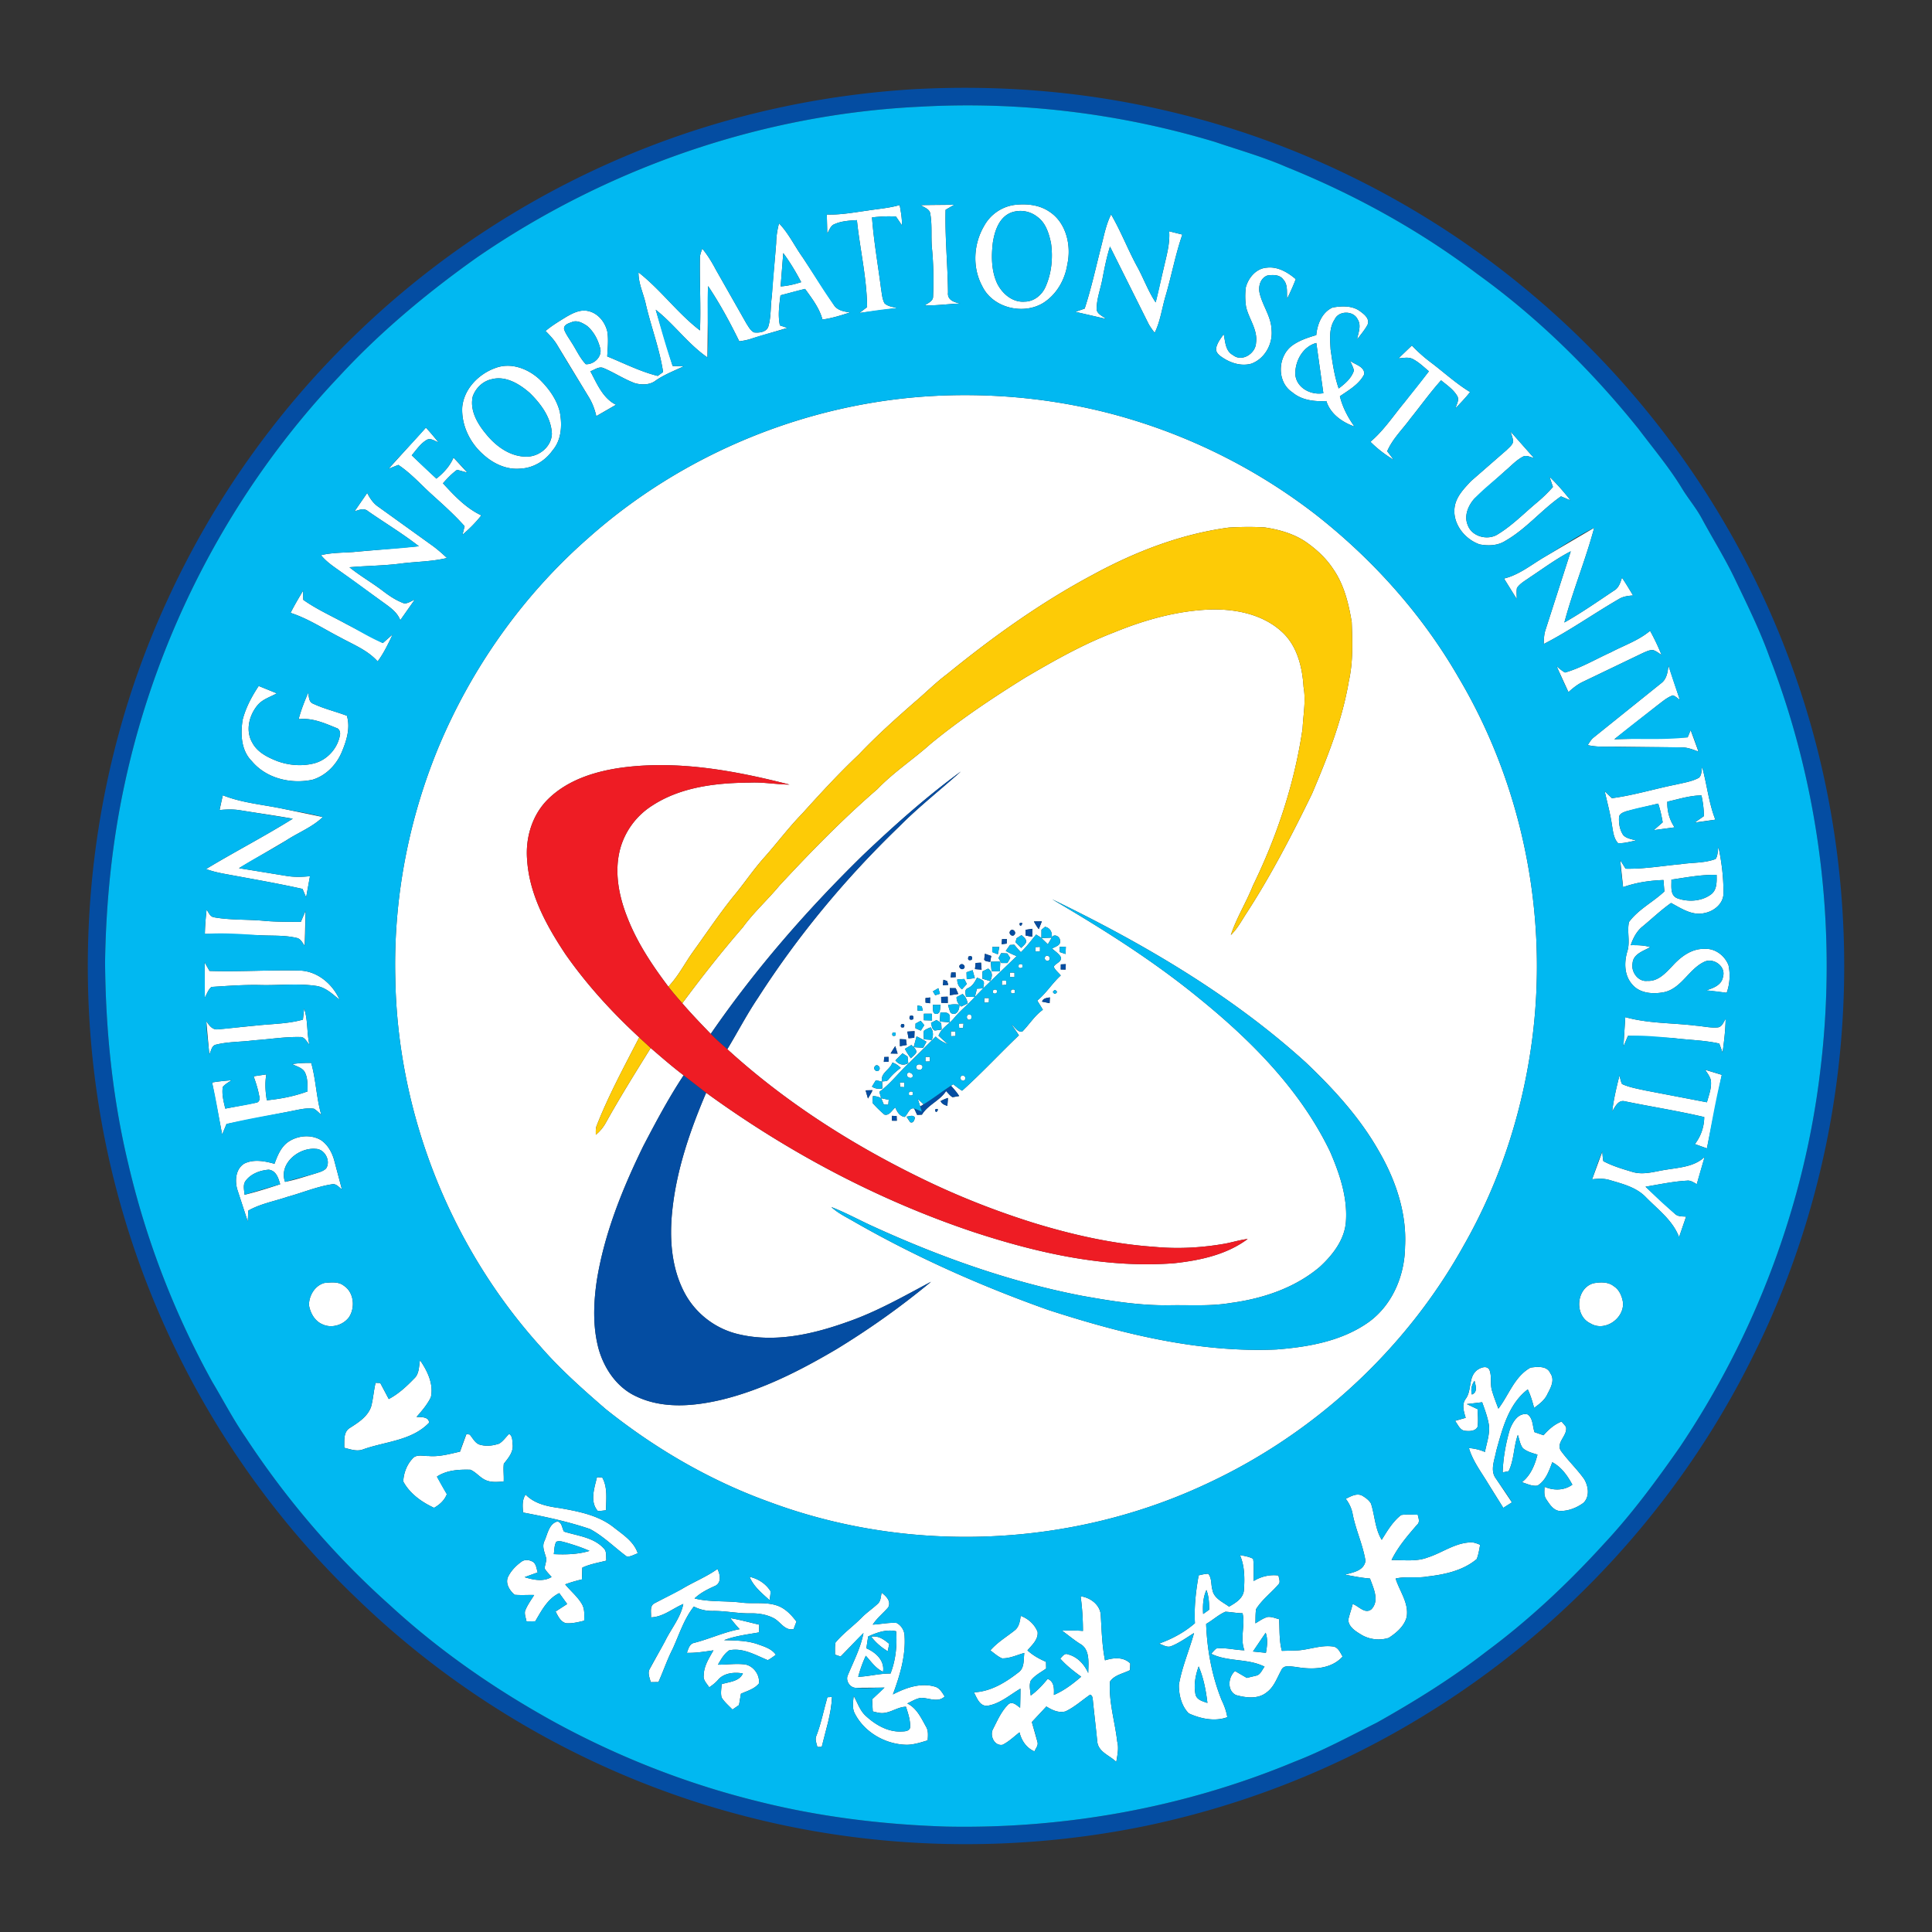 <svg xmlns="http://www.w3.org/2000/svg" fill="none" height="256" width="256" xmlns:v="https://vecta.io/nano"><rect width="100%" height="100%" fill="#333333" stroke="none"/><g fill="#fff"><path d="M115.026 27.889c1.397-.221 2.821-.32 4.184-.721.164.887.326 1.785.305 2.693l-.783-1.155c-1.065-.088-2.129-.01-3.186.099.237 3.172.799 6.31 1.2 9.462.115.643.143 1.327.455 1.915.44.432 1.109.481 1.679.638l-5.004.651 1.02-.778c-.037-3.875-.953-7.676-1.351-11.523-.991.065-2.009.109-2.93.515-.562.182-.715.814-1.004 1.262 0-.843-.039-1.684-.052-2.524 1.839.065 3.653-.286 5.467-.533zm6.971-.71l4.45-.044-1.15.661c-.096 3.659.284 7.302.32 10.958-.114 1.007.83 1.314 1.632 1.462-1.575.06-3.139.286-4.718.252.432-.325 1.124-.549 1.108-1.202.081-2.147.055-4.304-.156-6.443-.13-1.478.047-2.974-.208-4.439-.047-.69-.801-.872-1.278-1.205zm12.343-.016c1.587-.203 3.292-.062 4.655.848 2.285 1.444 2.99 4.507 2.431 7.021-.31 2.038-1.426 3.989-3.188 5.105-2.675 1.645-6.724.656-8.096-2.24-1.329-2.459-1.15-5.566.253-7.952a5.46 5.46 0 0 1 3.945-2.782zm-.271.973c-1.665.591-2.269 2.438-2.514 4.026-.208 1.785-.2 3.674.549 5.342.661 1.382 2.051 2.605 3.67 2.464 1.202 0 2.25-.843 2.737-1.902.828-1.824 1.033-3.893.75-5.865-.274-1.27-.685-2.652-1.788-3.453a3.6 3.6 0 0 0-3.404-.611zm11.83 4.573c.38-1.449.643-2.948 1.327-4.296 1.267 2.173 2.175 4.528 3.359 6.74.911 1.611 1.515 3.378 2.548 4.921l1.064-4.551c.359-1.605.846-3.214.724-4.876l1.746.437c-.919 2.647-1.421 5.41-2.209 8.096-.492 1.637-.695 3.375-1.458 4.921-.289-.38-.575-.76-.806-1.179l-5.116-10.248c-.448 1.426-.734 2.891-1.015 4.356-.242 1.265-.724 2.496-.747 3.794-.078.755.768 1.028 1.244 1.436l-4.07-.939 1.233-.429c.88-2.685 1.476-5.449 2.176-8.181zm-42.677-3.118c1.283 1.33 2.069 3.026 3.139 4.517l4.119 6.287c.468.747 1.358.887 2.16 1.002-1.2.39-2.405.773-3.659.942-.411-1.525-1.397-2.797-2.306-4.059l-3.255.848c-.166 1.322-.362 2.667-.078 3.989l.989.333-4.603 1.371c-.573.208-1.171.325-1.772.403-1.231-2.519-2.574-4.991-4.13-7.323l-.086 9.459c-2.574-1.772-4.4-4.398-6.852-6.316l2.24 7.448 1.473.039c-1.254.601-2.571 1.098-3.721 1.897-.765.593-1.803.588-2.701.364-1.465-.531-2.771-1.418-4.203-2.019-.612-.268-1.189.234-1.746.424.872 1.629 1.642 3.575 3.396 4.434l-2.613 1.509c-.203-.908-.534-1.785-1.028-2.576l-4.119-6.792c-.416-.723-.999-1.325-1.577-1.918.848-.716 1.801-1.285 2.743-1.866.856-.492 1.832-1.002 2.855-.783 1.353.266 2.329 1.499 2.6 2.805.154 1.067.029 2.147-.023 3.219 2.212.9 4.356 2.001 6.688 2.584l.71-.515c-.461-3.071-1.593-5.983-2.29-8.996-.305-1.41-.992-2.743-.968-4.213 2.951 2.306 5.176 5.42 8.15 7.697.12-3.157-.055-6.318-.013-9.477-.026-.479.159-.924.315-1.366.697.853 1.278 1.795 1.788 2.771l4.057 7.146c.286.432.531.942 1.015 1.187.679.075 1.647-.029 1.894-.788.383-1.301.266-2.68.466-4.013.13-2.347.396-4.684.57-7.029.013-.89.151-1.77.377-2.628zm.562 3.94l-.346 4.421c.929-.07 1.837-.273 2.722-.567-.7-1.338-1.475-2.641-2.376-3.854zm-28.01 9.149c-.45.166-1.14.359-1.023.978.239.638.658 1.187 1.012 1.767.614.947 1.07 2.009 1.858 2.834 1.09.065 2.238-1.03 1.894-2.163-.284-1.101-.851-2.181-1.733-2.917-.578-.377-1.306-.804-2.009-.5zm89.308-4.619c.344-1.28 1.39-2.511 2.793-2.595 1.441-.169 2.763.622 3.82 1.522-.333.885-.726 1.746-1.145 2.592-.068-.861.132-1.863-.521-2.555-.471-.656-1.387-.625-2.1-.515-.918.333-1.233 1.45-1.02 2.332.38 1.66 1.525 3.091 1.577 4.84.195 1.863-.874 3.838-2.662 4.502-1.314.375-2.709-.057-3.812-.791-.45-.291-.992-.708-.854-1.319.151-.674.596-1.236.989-1.793.216.981.211 2.246 1.239 2.777 1.186.955 2.985-.219 3.042-1.611.255-1.718-.916-3.144-1.306-4.731a9.05 9.05 0 0 1-.04-2.654zm11.487 2.686c1.254-.221 2.711-.279 3.757.578.531.385 1.192.968.882 1.702-.374.716-.923 1.319-1.392 1.97.149-.874.614-1.863.071-2.691-.547-1.163-2.501-1.161-3.032.013-.781 1.174-.614 2.647-.544 3.981.25 1.743.492 3.505 1.072 5.178.83-.627 1.686-1.348 2.017-2.373-.091-.463-.328-.88-.518-1.306.658.523 1.978.765 1.881 1.803-.671 1.327-2.04 2.087-3.221 2.907.356 1.46 1.059 2.795 1.931 4.013-1.634-.583-3.18-1.655-3.727-3.38-1.582.086-3.258-.099-4.512-1.163-2.082-1.374-1.962-4.736-.026-6.18.953-.695 2.084-1.064 3.203-1.395.138-1.452.755-3.011 2.158-3.656zm-4.929 8.923c.185 1.759 2.09 2.719 3.711 2.431l-.932-6.654c-1.806.476-2.862 2.449-2.779 4.223zm13.662-2.183l1.78-1.704a20.14 20.14 0 0 0 2.456 2.196c1.757 1.319 3.375 2.829 5.259 3.968-.593.757-1.262 1.447-1.925 2.142.112-.513.517-1.067.236-1.587-.504-.89-1.387-1.47-2.159-2.108-1.447 1.616-2.709 3.386-4.07 5.074-1.041 1.426-2.355 2.675-3.068 4.32l.858 1.142c-1.119-.674-2.162-1.468-3.081-2.391 1.757-1.489 3.022-3.425 4.479-5.184l3.268-4.156c-.7-.591-1.369-1.249-2.201-1.658-.578-.26-1.229-.091-1.832-.055zm-119.648 1.27c2.04-.773 4.286.086 5.821 1.494 1.228 1.197 2.298 2.657 2.706 4.348.328 1.725.229 3.69-.965 5.082-.989 1.4-2.589 2.36-4.317 2.417-1.79.159-3.529-.664-4.832-1.842-1.796-1.556-2.951-3.916-2.818-6.316.239-2.428 2.178-4.39 4.405-5.184zm-.546 1.504c-1.155.255-2.092 1.184-2.472 2.287-.406 1.861.648 3.627 1.798 4.999 1.296 1.593 3.151 2.948 5.282 2.961 1.681.036 3.359-1.293 3.409-3.037-.094-2.147-1.46-3.966-2.938-5.41-1.361-1.189-3.209-2.321-5.079-1.801zm59.112 2.178c8.53-.39 17.122.591 25.309 3.029a75.86 75.86 0 0 1 24.781 12.694c7.591 5.944 14.148 13.263 18.968 21.63 8.288 13.964 11.733 30.665 9.886 46.778-1.151 9.977-4.234 19.759-9.225 28.487-7.612 13.69-19.668 24.827-33.848 31.455-17.997 8.52-39.423 9.459-58.087 2.527-7.895-2.834-15.23-7.112-21.77-12.345-3.013-2.613-6.014-5.264-8.632-8.283-11.978-13.282-18.939-30.964-19.223-48.846-.258-10.451 1.741-20.938 5.74-30.592 4.406-10.526 11.174-20.076 19.751-27.612 12.696-11.34 29.346-18.119 46.349-18.921zm20.615 23.704c-6.902 3.674-13.287 8.249-19.338 13.18-1.535 1.14-2.872 2.508-4.335 3.737-2.537 2.225-5.053 4.481-7.377 6.932-2.636 2.483-5.088 5.155-7.51 7.841-1.806 1.85-3.349 3.934-5.069 5.857-1.439 1.616-2.634 3.425-4.023 5.082-1.905 2.371-3.596 4.906-5.376 7.37-1.09 1.527-1.936 3.234-3.248 4.593-2.134-2.831-4.13-5.816-5.421-9.137-1.181-2.956-1.814-6.3-.877-9.415a9.91 9.91 0 0 1 4.169-5.443c3.81-2.483 8.507-3.011 12.951-3.04 1.752-.083 3.485.245 5.234.26-7.12-1.819-14.531-3.198-21.89-2.29-3.654.466-7.45 1.59-10.128 4.247-2.095 2.077-2.998 5.129-2.748 8.036.291 4.572 2.579 8.728 5.067 12.47 2.821 4.039 6.167 7.695 9.782 11.036-1.988 3.882-4.091 7.726-5.673 11.798-.109.36-.073.737-.078 1.106a5.47 5.47 0 0 0 1.353-1.639c1.863-3.352 3.898-6.602 5.92-9.86 1.431 1.234 2.86 2.477 4.367 3.62-1.988 3-3.68 6.185-5.345 9.373-2.756 5.644-5.147 11.551-6.157 17.784-.442 3.005-.565 6.125.232 9.084.739 2.626 2.42 5.113 4.95 6.287 3.557 1.712 7.695 1.332 11.424.442 5.397-1.324 10.396-3.88 15.158-6.687 4.379-2.673 8.574-5.652 12.522-8.929-3.636 1.934-7.237 4-11.148 5.345-4.538 1.619-9.509 2.751-14.297 1.624a10.94 10.94 0 0 1-7.224-5.514c-1.741-3.289-2.011-7.164-1.629-10.81.554-5.449 2.358-10.674 4.494-15.688 10.792 7.845 22.718 14.192 35.38 18.436 8.556 2.813 17.581 4.848 26.634 4.154 3.412-.375 6.94-1.119 9.745-3.214-.973.117-1.912.401-2.87.596-3.135.567-6.344.747-9.519.445-5.386-.372-10.692-1.559-15.847-3.131-5.226-1.629-10.331-3.646-15.242-6.063-9.191-4.499-17.905-10.081-25.475-16.99 1.371-2.269 2.592-4.627 4.077-6.826 5.306-8.264 11.63-15.868 18.7-22.681 2.568-2.599 5.459-4.85 8.166-7.291-4.588 3.365-8.85 7.164-12.97 11.085-7.421 7.261-14.278 15.125-20.167 23.683-1.285-1.327-2.566-2.659-3.771-4.059 2.555-3.446 5.204-6.818 8.017-10.058 1.449-1.998 3.294-3.648 4.863-5.545 4.133-4.453 8.38-8.809 12.978-12.782 2.139-2.228 4.736-3.924 7.031-5.978 3.945-3.25 8.207-6.084 12.54-8.785 3.791-2.225 7.632-4.408 11.749-5.983 4.114-1.686 8.478-2.912 12.944-3.05 3.258-.062 6.745.645 9.235 2.878 2.097 1.832 2.805 4.728 2.966 7.403.328 1.829-.044 3.664-.13 5.496-1.054 7.227-3.375 14.25-6.578 20.808-.882 2.227-2.178 4.275-2.93 6.555.788-.752 1.322-1.71 1.897-2.623 3.359-5.135 6.183-10.597 8.866-16.108 2.045-4.819 4.002-9.733 4.874-14.919.577-2.563.473-5.207.382-7.812-.403-2.443-1.007-4.942-2.436-7.01-.879-1.348-2.058-2.477-3.356-3.417-1.668-1.236-3.727-1.824-5.757-2.126-1.566-.091-3.138-.073-4.702.018-6.352.843-12.42 3.193-18.025 6.24zm-5.416 43.02c6.745 3.952 13.391 8.137 19.449 13.097 6.951 5.636 13.467 12.194 17.383 20.352 1.244 2.886 2.306 5.995 2.095 9.186-.143 2.427-1.736 4.475-3.458 6.063-3.31 2.81-7.578 4.223-11.827 4.79-2.644.451-5.33.255-7.994.3-3.932.075-7.833-.557-11.69-1.249-9.545-1.838-18.759-5.127-27.589-9.152-1.889-.851-3.705-1.864-5.636-2.613.924.856 2.077 1.387 3.151 2.019 8.151 4.663 16.766 8.484 25.611 11.622 9.738 3.154 19.895 5.686 30.207 5.236 4.273-.331 8.718-1.112 12.275-3.659 3.12-2.277 4.731-6.157 4.778-9.951.252-4.494-1.268-8.913-3.513-12.751-2.514-4.421-5.988-8.2-9.655-11.687-9.914-8.99-21.593-15.787-33.587-21.603zm-2.42 2.932c.185.357.396.7.643 1.023l.409-1.038-1.052.015zm-1.91.261c.055.874.76-.425 0 0zm3.383.45l-.474.393-.005 1.1c-.213-.19-.471-.309-.7-.465-.658.788-1.275 1.626-2.019 2.336-.315-.307-.596-.65-.874-.986l-.575.031-.557.792c.465.26.949.491 1.449.684l-4.437 4.27c.005-.333.232-.741-.034-1.023-.234-.184-.52-.278-.785-.4-.276.557-.591 1.116-1.184 1.389-.534.169-.326.734-.281 1.137l1.173.045c-.892.989-1.946 1.816-2.792 2.849-.656.776-1.65 1.278-2.017 2.272.406.401.849.768 1.265 1.163-.588-.278-1.189-.557-1.637-1.041l-3.474 3.446c-1.376 1.249-2.48 2.781-3.997 3.88l.245.84c-.336-.18-.7-.273-1.093-.284a7.38 7.38 0 0 0-.055.906c.482.549 1.007 1.067 1.564 1.543.648.203 1.015-.591 1.457-.934.232.575.565 1.137 1.231 1.252.422-.321.643-1.32 1.273-1.106l.387.83.633-.026c.793-1.314 2.37-1.843 3.198-3.126.278.271.51.609.853.81a11.89 11.89 0 0 0 .885-.156c-.312-.495-.7-.927-1.085-1.361l.297-.196c.385.294.757.607 1.176.857 2.607-2.337 4.994-4.924 7.528-7.341-.312-.492-.653-.963-.989-1.437.471.32.804 1.114 1.471.908.913-.936 1.61-2.089 2.693-2.859-.24-.412-.497-.812-.744-1.216 1.186-.97 1.985-2.305 3.117-3.328-.302-.385-.744-.703-.929-1.15.187-.474 1.155-.64.913-1.325-.281-.452-.746-.736-1.134-1.085.398-.273 1.2-.411 1.041-1.059.039-.546-.82-.984-1.088-.393.081-.692-.172-1.277-.89-1.436zm-2.589.401l.026.762.856.153.031-1.051-.913.136zm-2.025.158c-.286.359.305.877.578.461.286-.362-.312-.882-.578-.461zm.833.963l-.125.528.75.752c.223-.249.528-.452.653-.778.054-.429-.357-.666-.614-.921l-.664.419zm-1.918.107l-.049.679.666-.083.031-.596h-.648zm-1.293 1.048l-.005.672.739.296.203-.968c-.315-.002-.625-.002-.937 0zm8.923-.018l.018.687.77.258.039-.966-.827.021zm-9.894.911a8.01 8.01 0 0 0-.093.791c.166.255.52.219.785.297l.144-.794-.836-.294zm1.793.575l.38.651.802.005.385-.666-.401-.604-.807-.042-.359.656zm-3.973-.205c-.136.424.005.569.426.432.133-.425-.007-.57-.426-.432zm.942.85l-.081.815.874.075-.073-.929-.72.039zm2.009-.161c.028.416.065.835.109 1.254l1.108.032c-.02-.443.055-.883.032-1.322l-1.249.036zm-4.031.39c-.375.25.117.786.437.526.364-.26-.115-.791-.437-.526zm13.313-.039l-.006.677.641.008.023-.716-.658.031zm-10.373.929l-.031.963 1.036.32c.33-.616.354-1.223-.258-1.655l-.747.372zm-4.148.144l-.073.653.669-.037-.023-.627-.573.011zm2.027-.029l.029.921 1.07-.146-.297-1.054-.802.279zm-3.065.991l-.068.734.719-.054-.162-.513-.489-.167zm1.835-.049c-.008.533.192.994.629 1.317l.643-.703-.338-.666-.934.052zm-3.225 1.592l.307.511.628-.196-.214-.744-.721.429zm2.243-.434l-.01.945 1.129-.167-.338-.768-.781-.01zm13.935.25c-.346.166-.351.341-.013.52.347-.172.352-.346.013-.52zm-13.042.942c-.021.515.221.934.619 1.251l.857-.411c-.092-.489-.302-.926-.674-1.257l-.802.417zm-4.119.13l.005.601.596.083.013-.767-.614.083zm2.076-.159l.011.786.869.021-.011-.836-.869.029zm13.373.63l.997.203.034-.768c-.404.083-.885.096-1.031.565zm-12.457.447c.097.347.18.706.346 1.031.747.51 1.226-.437 1.14-1.085-.497-.065-.999-.052-1.486.054zm-4.049.058l-.002.676.71.031-.14-.595-.568-.112zm2.017-.078c.112.426-.156 1.21.518 1.202.572-.112.414-.773.528-1.195l-1.046-.007zm-1.174 1.176l-.002.861 1.087.034a14.78 14.78 0 0 0-.028-.895c-.354-.005-.705-.005-1.057 0zm2.191-.169l-.091 1.199 1.338.107c-.029-.351.073-.731-.089-1.056-.296-.341-.765-.224-1.158-.25zm-4.049.468c-.132.427.011.575.43.44.138-.424-.008-.57-.43-.44zm.75 1.007l-.011.619.713.31.461-.726-.476-.575-.687.372zm2.053-.094c.112.354.091.836.5 1.01a18.87 18.87 0 0 0 .905-.122l-.047-.859-.622-.414-.736.385zm-3.953.196c-.117.361.008.486.377.372.115-.367-.013-.489-.377-.372zm3.042.817c-.146.369-.031.775-.026 1.163l1.041.078c.219-.57.221-1.15-.143-1.663a3.9 3.9 0 0 0-.872.422zm-2.225.14l.159.888.765-.068.036-.88-.96.06zm-1.957.159c-.112.367.013.489.378.37.112-.373-.016-.495-.378-.37zm.968.835l.011.948c.296-.063.596-.118.898-.17l-.099-.736-.81-.042zm1.832 1.07l1.26.083.432-.799c-.422-.27-.864-.507-1.317-.713-.107.482-.271.947-.375 1.429zm-3.057.84l.926.016-.315-.999c-.203.328-.424.645-.611.983zm1.889-.619c.229.437.494.854.794 1.252.247-.268.59-.477.733-.82-.007-.424-.421-.651-.653-.947l-.874.515zm-1.254 1.535c.455.56 1.056.724 1.702.365l-.097-.883-.663-.426c-.318.312-.638.619-.942.944zm-1.484-.45l-.052.645.63-.023v-.637l-.578.015zm-.286 3.25c.286-.067.666.013.854-.276.46-.595 1.022-1.092 1.624-1.537-.318-.318-.682-.573-1.109-.706-.304.971-1.634 1.38-1.369 2.519zm-.96-2.001c-.299.354.297.877.57.466.281-.359-.297-.898-.57-.466zm.141 1.827c-.177.278-.349.559-.518.843.408.292.892.323 1.376.255l-.026-.905-.832-.193zm-1.359 1.343c.096.359.198.718.312 1.077.198-.369.448-.71.599-1.101l-.911.024zm9.941 1.421c.158.379.523.515.89.632l.083-1.049a5.26 5.26 0 0 0-.973.417zm-.726 1.119c.041.869.767-.404 0 0zm-5.741.832l.008.643.65.008-.023-.627-.635-.024zm1.954.112a10.1 10.1 0 0 0 .474.724c.401.203.593-.295.625-.609-.261-.409-.729-.146-1.099-.115zm-68.639-85.85l4.947-5.449c.591.619 1.127 1.285 1.668 1.947-.507-.164-1.049-.64-1.582-.312-.817.487-1.356 1.319-1.965 2.03l3.271 3.091c.945-.757 1.79-1.658 2.264-2.79l1.835 1.991-1.358-.372c-.705.507-1.306 1.137-1.876 1.788 1.491 1.624 3.06 3.305 5.09 4.249-.742.942-1.59 1.79-2.501 2.566l.281-1.127c-1.335-1.504-2.836-2.842-4.328-4.19-1.47-1.327-2.792-2.836-4.455-3.935l-1.291.513zm148.668-4.932l3.107 3.51c-.421-.112-.843-.333-1.285-.268-.971.434-1.684 1.257-2.485 1.926l-4.109 3.698c-.838.921-1.421 2.305-.903 3.521.552 1.574 2.717 2.095 4.046 1.187 1.9-1.168 3.459-2.787 5.166-4.205a18.37 18.37 0 0 0 2.079-2.03l-.45-1.345c1.004.971 1.925 2.022 2.782 3.125l-1.265-.531c-2.592 1.806-4.624 4.335-7.388 5.904-.999.64-2.253.674-3.383.463-2.024-.695-3.682-2.831-3.305-5.035.232-1.353 1.247-2.384 2.147-3.349l4.721-4.117c.322-.336.759-.643.871-1.119-.031-.463-.221-.895-.346-1.335zM46.978 67.755l1.678-2.436c.359.708.809 1.39 1.483 1.837l6.966 5.009c.752.528 1.447 1.137 2.118 1.77-2.017.497-4.109.476-6.16.744-2.243.289-4.507.286-6.758.487 1.403 1.14 2.982 2.03 4.416 3.128.88.671 1.816 1.304 2.868 1.671.502-.023.929-.331 1.377-.523l-1.928 2.74c-.406-1.082-1.382-1.723-2.272-2.373l-5.446-3.94c-.978-.703-2.017-1.356-2.784-2.306 1.4-.338 2.839-.317 4.265-.416l8.702-.765c-2.147-1.681-4.494-3.086-6.732-4.642-.531-.468-1.215-.166-1.793.016zm157.7 6.035l6.56-3.854c-1.129 4.236-2.826 8.309-3.95 12.548 2.261-1.28 4.398-2.769 6.555-4.213.653-.351.861-1.075 1.075-1.728.523.765.991 1.567 1.475 2.358-.666.044-1.345.13-1.918.497-3.336 1.931-6.492 4.179-9.925 5.938.024-.612.029-1.231.219-1.816l3.367-10.471c-1.915.981-3.643 2.274-5.433 3.456-.591.432-1.28.783-1.699 1.403-.086.484-.026.978-.024 1.47l-1.691-2.719c2.014-.484 3.632-1.845 5.389-2.868zM38.502 81.209c.502-1.007 1.083-1.972 1.658-2.938l.026 1.21c1.77 1.254 3.758 2.142 5.655 3.18l4.887 2.548 1.309-1.153c-.593 1.233-1.171 2.485-1.996 3.586-1.34-1.501-3.245-2.235-4.965-3.185-2.173-1.116-4.234-2.493-6.573-3.248zm174.932 5.231c1.749-.924 3.677-1.564 5.21-2.855a29 29 0 0 1 1.52 3.195c-.364-.232-.705-.513-1.119-.64-.484-.037-.929.208-1.358.388l-7.911 3.799c-.729.338-1.353.846-1.947 1.379l-1.574-3.427c.359.294.705.612 1.119.835 2.129-.609 4.049-1.769 6.06-2.675zm7.646 1.746l1.509 4.551c-.304-.208-.57-.487-.924-.599-.765.268-1.384.822-2.024 1.301l-5.736 4.517 9.72-.255.395-.955 1.041 2.852c-.669-.255-1.345-.528-2.066-.559l-9.378-.102c-1.083.018-2.171.036-3.232-.206.229-.356.442-.739.778-1.007l8.959-7.2c.734-.549.862-1.494.958-2.339zM32.155 95.362c.414-1.608 1.208-3.091 2.123-4.468l2.402.978c-.872.489-1.902.778-2.558 1.577-1.127 1.348-1.621 3.398-.679 4.981.677 1.267 2.027 1.924 3.307 2.427 1.528.555 3.227.695 4.809.307 1.806-.439 3.232-2.042 3.505-3.872.026-.37-.143-.76-.528-.846-1.577-.648-3.221-1.364-4.968-1.148.315-1.2.773-2.358 1.265-3.495.12.515.065 1.223.671 1.444 1.429.674 2.985 1.031 4.458 1.593.495 1.621-.049 3.31-.674 4.811-.705 1.683-2.1 3.127-3.87 3.663-2.865.612-6.131-.156-8.056-2.466-1.429-1.429-1.509-3.612-1.208-5.489zm193.393 6.288c.637 2.305.864 4.72 1.746 6.958l-2.73.383 1.218-.857a13.68 13.68 0 0 0-.33-2.74c-1.546.016-3.027.497-4.521.833-.044 1.21.274 2.402.961 3.401l-2.761.37 1.184-1.036c-.143-.841-.326-1.673-.594-2.483l-4.236 1.02c-.37.138-.854.287-.95.724-.06.83.076 1.715.544 2.42.429.481 1.124.531 1.705.736-.797.131-1.583.404-2.395.333-.536-.59-.634-1.415-.762-2.167-.219-1.588-.638-3.138-.999-4.697l.96.916c2.878-.378 5.662-1.241 8.507-1.809 1.015-.237 2.076-.393 3.005-.887.417-.346.315-.947.448-1.418zm-196.453 5.683l.427-1.955c2.527 1.01 5.277 1.226 7.924 1.778l5.327 1.108c-1.384 1.338-3.216 2.035-4.812 3.074l-6.297 3.7 6.313 1.028c1.025.169 2.066.135 3.097.034l-.51 2.807-.476-1.121c-3.456-.77-6.948-1.364-10.43-2.014-.799-.151-1.593-.336-2.352-.622 3.789-2.29 7.734-4.32 11.489-6.667-2.324-.424-4.668-.744-7-1.122-.895-.148-1.801-.112-2.698-.028zm198.613 4.923c.429 2.007.681 4.068.658 6.123.008 1.361-1.27 2.379-2.519 2.608-1.616.385-3.068-.62-4.421-1.34-1.319.931-2.49 2.045-3.729 3.075-.817.63-1.291 1.562-1.619 2.517.869-.005 1.752-.005 2.59.26-.896.518-2.241.89-2.342 2.113-.24 1.15.733 2.524 1.972 2.355 1.431.094 2.441-1.077 3.341-2.014 1.08-1.187 2.522-2.277 4.208-2.22 1.4-.109 2.709.895 3.19 2.17a6.7 6.7 0 0 1-.242 3.644l-2.719-.321c.929-.294 2.066-.692 2.233-1.805.411-1.385-1.275-2.569-2.498-1.97-1.988.947-2.93 3.349-5.122 3.976-1.524.343-3.44.265-4.481-1.07-.999-1.184-1.007-2.873-.58-4.291.403-1.267-.06-2.618.221-3.89 1.242-1.694 3.188-2.634 4.69-4.057l-.123-1.512c-1.816.063-3.63.331-5.345.945l-.377-3.568.705 1.122c2.454.057 4.882-.383 7.32-.599 1.53-.237 3.131-.125 4.598-.682.328-.437.25-1.054.391-1.569zm-6.238 4.299c.034.88-.224 2.118.841 2.493 1.426.497 3.195.383 4.431-.554.781-.599.734-1.686.718-2.569-2.014-.049-4.007.336-5.99.63zm-194.095 3.974c.271.374.445.916.958 1.012 2.233.406 4.515.255 6.766.484 1.585.133 3.175.117 4.765.125l.627-1.468-.117 4.65c-.302-.4-.528-.968-1.083-1.056-1.647-.393-3.352-.25-5.028-.362l-7.117-.164c.016-1.08.112-2.152.229-3.221z"/><path d="M137.993 124.299l1.369-.057-.515.887-.854-.83zm-.786 1.195l.602-.031-.011.614-.611.002.02-.585zm1.299 1.275c.245-.38.791.099.526.424-.253.372-.792-.099-.526-.424zm-111.391.747l.648 1.137c4 .133 8.002-.154 12.004-.047 2.332.096 4.315 1.796 5.228 3.87-.947-.773-1.897-1.694-3.172-1.848-2.399-.341-4.83-.047-7.242-.104-2.194-.055-4.377.109-6.56.25-.44.367-.614.934-.872 1.426-.055-1.562-.031-3.123-.034-4.684zm107.896.281c.414-.149.56-.005.44.424-.422.146-.567.003-.44-.424zm-1.205 1.077l.617.003.003.603-.589-.023-.031-.583zm-1.038 1.038l.57.052.023.526-.609.044.016-.622zm-3.318 1.096l.83-.047-1.111 1.148.281-1.101zm2.178.159c.424-.128.562.02.419.445-.427.122-.567-.026-.419-.445zm2.381-.016c.422-.125.562.023.422.442-.43.122-.57-.026-.422-.442zm-3.586 1.09l.625.008-.021.583-.604.021v-.612zM40.3 133.639c.526 1.543.331 3.2.7 4.775-.375-.375-.63-1.059-1.254-1.002-2.051-.044-4.08.309-6.123.434-1.655.232-3.349.162-4.978.57-.619.107-.653.849-.911 1.309l-.393-4.411c.354.521.768 1.145 1.494 1.083l5.106-.508c2.071-.226 4.179-.216 6.199-.783l.161-1.467zm88.034.796c.414-.169.583.539.198.666-.422.159-.586-.536-.198-.666zm87.026.341c3.055.856 6.256.749 9.381 1.132.973.078 1.944.323 2.925.221.547-.112.703-.71.992-1.111-.026 1.494-.206 2.974-.409 4.452l-.435-1.191c-2.019-.458-4.09-.469-6.133-.734l-5.967-.289-.604 1.418.25-3.898zm-88.299.856l.612-.018-.052.606-.523-.013-.037-.575zm-1.064 1.028l.606.036.016.583-.622.024v-.643zm-3.372 3.391h.59l-.005.598-.583.008-.002-.606zm-83.901.944c.83-.127 1.671-.167 2.511-.154.643 2.262.682 4.643 1.345 6.896-.312-.294-.612-.606-.981-.825-1.046-.15-2.079.141-3.099.336l-8.486 1.684-.575 1.4-1.335-6.896c.851-.154 1.712-.226 2.571-.302-.396.278-.835.513-1.153.887-.154.971.109 1.939.331 2.878l4.117-.791c.411-.062.513-.562.375-.892-.159-.893-.435-1.754-.742-2.602l1.689-.25c-.206 1.137-.127 2.292.065 3.427 1.837-.18 3.669-.534 5.402-1.179-.026-.814.034-1.673-.315-2.433-.291-.703-1.124-.843-1.72-1.184zm82.73.219c.231-.362.988-.128.739.336-.203.457-1.023.13-.739-.336zm104.484.538l2.209.672-1.972 9.742-1.59-.572a5.98 5.98 0 0 0 1.236-3.578c-3.484-.823-7.031-1.369-10.536-2.092-.877-.211-1.278.749-1.661 1.342.19-1.605.565-3.185.963-4.751.104.374.167.77.341 1.126.958.44 2.012.615 3.037.844l8.21 1.574c.255-.966.666-1.941.513-2.959-.144-.505-.466-.924-.75-1.348zm-105.697.466c.302-.276.924.161.637.523-.301.286-.923-.172-.637-.523zm7.088.424c.248-.385.786.099.526.425-.255.372-.794-.102-.526-.425zm-8.103.794l.609.008-.013.606-.552-.026-.044-.588zm1.257 1.241c.421-.13.562.016.424.44-.424.122-.567-.023-.424-.44zm-3.721.841l.999.21-.057.654-.596-.032-.346-.832zm5.17 1.1l-.325-1.009.778.721-.453.288zm-83.789 4.724c1.246-.877 3.011-1.067 4.351-.292.973.635 1.543 1.725 1.824 2.826l.986 3.719c-.403-.279-.765-.794-1.319-.672-2.019.313-3.919 1.122-5.884 1.658-1.741.593-3.594.916-5.21 1.835l-.06 1.444-1.371-4.195c-.367-1.2-.255-2.769.913-3.487 1.252-.614 2.714-.331 3.997.031.388-1.056.83-2.183 1.772-2.867zm-.377 5.259c1.369-.25 2.683-.711 4.013-1.101.492-.174 1.049-.286 1.426-.674.663-.979-.169-2.576-1.361-2.595-2.246-.218-4.929 1.944-4.078 4.37zm-5.202-.157c-.419.537-.193 1.252-.164 1.869 1.598-.383 3.164-.882 4.723-1.395-.232-.817-.526-1.798-1.512-1.928-1.132.083-2.34.523-3.047 1.454zm178.398-.181l1.354-3.677c.031.424.049.856.137 1.275 1.205.637 2.522 1.03 3.826 1.416 1.506.471 3.047-.081 4.543-.295 1.754-.286 3.693-.392 5.054-1.688l-1.044 3.614c-.411-.224-.822-.536-1.311-.463-1.848.101-3.662.5-5.483.799l3.882 3.58c.396.399.979.349 1.497.383l-.932 2.722c-.825-2.215-2.792-3.654-4.39-5.285-1.259-1.32-3.078-1.772-4.765-2.269-.77-.248-1.582-.203-2.368-.112zM42.996 169.997c.853-.07 1.848-.211 2.568.369 1.34.877 1.528 2.894.679 4.174-.776 1.041-2.282 1.502-3.482.953-1.036-.417-1.642-1.489-1.819-2.545-.016-1.265.778-2.615 2.053-2.951zm168.12.047c.905-.167 1.967-.224 2.727.393.734.463 1.085 1.332 1.213 2.157.166 2.129-2.433 3.922-4.312 2.764-2.158-1.002-1.931-4.632.372-5.314zm-155.465 10.18c.973 1.423 1.832 3.149 1.439 4.921-.474.973-1.189 1.803-1.9 2.61.575.013 1.681-.042 1.655.773-2.295 2.383-5.793 2.469-8.733 3.523-.83.32-1.689-.018-2.501-.211.036-.89-.151-2.063.724-2.618 1.129-.72 2.397-1.512 2.844-2.852.271-1.03.338-2.102.586-3.141l.619.024 1.127 2.128c1.291-.679 2.365-1.681 3.37-2.721.679-.617.619-1.606.77-2.436zm140.008 1.371c.437-.346 1.316-.734 1.683-.114.372.879.076 1.868.352 2.771.234.817.549 1.608.848 2.404 1.4-1.824 2.139-4.275 4.265-5.443.893-.117 2.186-.268 2.62.752.641.905.039 1.941-.398 2.781-.359.789-1.072 1.312-1.751 1.806-.224-.835-.463-1.67-.841-2.451-2.552 1.941-3.362 5.231-4.181 8.168-.209 1.187-.862 2.59-.021 3.672l2.102 3.131-1.142.728-2.048-3.284c-.908-1.506-2.006-2.935-2.508-4.645.728.063 1.449.222 2.12.521.224-1.148.643-2.29.544-3.474-.161-1.075-.544-2.098-.911-3.112l-2.037.242 1.434.676c.031.77.099 1.551.002 2.324-.291.601-1.056.606-1.626.546-.716-.039-.973-.84-1.366-1.319l1.413-.406c-.242-.807-.557-1.756-.003-2.508.836-1.122.333-2.813 1.45-3.766zm-.622 3.188c.804-.325.492-1.197.343-1.824-.382.536-.525 1.181-.343 1.824zm5.03 4.606c.38-.968 1.121-2.259 2.355-1.973.728.531.64 1.567.908 2.35l1.192.411c.671-.754 1.431-1.446 2.391-1.813a9.34 9.34 0 0 1 .583.692c.292 1.14-1.413 2.11-.645 3.211.947 1.296 2.131 2.407 3.06 3.721.565.94.768 2.311-.094 3.149-.91.671-2.04 1.106-3.18 1.075-.848-.104-1.327-.922-1.759-1.564-.335-.482-.226-1.091-.226-1.64 1.205.516 2.602.513 3.693-.281-.641-1.179-1.445-2.331-2.657-2.974-.432 1.14-.862 2.441-1.968 3.102-.72.106-1.392-.25-2.061-.453 1.158-.9 1.713-2.274 2.064-3.656-.674-.208-1.39-.388-1.936-.854-.383-.512-.461-1.173-.666-1.759-.565 1.564-.482 3.295-1.218 4.807l-.791.161c.062-1.934.411-3.857.955-5.712zm-138.259.622l.435.08c.435.508.765 1.26 1.496 1.374.794.203 1.642.078 2.41-.179.526-.328.874-.857 1.306-1.286.502.281.414.994.484 1.491.057.989-.614 1.738-1.181 2.462-.096.778.029 1.569-.016 2.355-.742.044-1.514.14-2.23-.12-.843-.291-1.374-1.095-2.181-1.441-1.514-.042-3.133.044-4.437.91l1.314 2.327c-.31.812-.95 1.392-1.694 1.808-1.639-.757-3.216-1.876-4.08-3.487.039-1.069.455-2.191 1.187-2.987.513-.684 1.452-.364 2.175-.39 1.418.122 2.792-.271 4.158-.581l.853-2.336zm17.294 5.722l.7.042c.739 1.332.507 2.883.497 4.337-.359.055-.721.097-1.083.102-1.103-1.247-.45-3.058-.114-4.481zm99.215 2.865c.646-.307 1.374-.757 2.106-.458.473.271.955.601 1.238 1.085.518 1.59.529 3.349 1.424 4.809.731-1.181 1.457-2.412 2.565-3.284.726-.13 1.471-.041 2.207-.044.096.453.336.986-.101 1.345-1.257 1.452-2.522 2.923-3.37 4.661 1.598-.021 3.266.242 4.798-.344 1.809-.577 3.399-1.782 5.33-1.972.559-.13 1.1.088 1.613.297-.125.635-.211 1.29-.458 1.897-1.814 1.522-4.226 2.042-6.524 2.305-1.397.26-2.831-.06-4.218.273.526 1.681 1.78 3.243 1.463 5.098-.318 1.221-1.361 2.105-2.382 2.764-1.236.387-2.664.213-3.755-.502-.702-.425-1.561-.989-1.597-1.895.151-.71.416-1.392.583-2.095.806.268 1.621 1.387 2.482.695 1.106-1.163.25-2.808-.19-4.07-1.116-.083-2.212-.304-3.307-.515 1.067-.31 2.464-.487 2.711-1.809-.333-2.113-1.285-4.088-1.696-6.19-.133-.752-.456-1.45-.922-2.051zm-109.002 1.819c-.076-.809-.154-1.668.33-2.378 1.187 1.225 2.878 1.566 4.502 1.785 2.475.439 5.067.923 7.104 2.5 1.241.989 2.745 1.908 3.255 3.5-.476.151-.937.474-1.452.425-1.634-1.203-3.086-2.696-4.892-3.651-2.881-.976-5.863-1.616-8.847-2.181z"/><path d="M72.167 204.136c.388-.901.612-2.283 1.704-2.53.606.125.591.888.864 1.338 1.798.57 3.901.747 5.254 2.209.448.416.286 1.09.359 1.637-1.072.283-2.181.455-3.193.931l-.049 1.559c-.749.177-1.494.385-2.217.659.705.866 1.603 1.584 2.183 2.552.424.677.359 1.502.331 2.264-.788.185-1.595.396-2.412.328-.723-.187-1.059-.942-1.371-1.551l1.53-.994-1.046-1.439c-1.559.755-2.342 2.314-3.18 3.729l-1.16.018c-.078-.458-.294-.923-.19-1.387.289-.765.783-1.423 1.207-2.113-.867-.023-1.736.047-2.6-.031-.656-.565-1.272-1.525-.851-2.399.393-.791 1.028-1.447 1.736-1.96.377-.307.939-.301 1.361-.096.625.211.645.96.82 1.494l-1.736.63c1.137.353 2.49.64 3.576-.024-.315-.377-.684-.716-.926-1.142.049-.414.195-.81.242-1.221-.174-.812-.671-1.642-.234-2.461zm1.54.158c-.271.5-.247 1.088-.323 1.637 1.585.07 3.196.037 4.726-.429-.999-.453-2.045-.789-3.094-1.098-.427-.104-.88-.292-1.309-.11zm90.59 1.764c.593.11 1.204.201 1.748.49.146.973.037 1.962.073 2.945.999-.609 2.124-.879 3.295-.733.028.348.234.723.083 1.069-.968 1.171-2.254 2.087-3.06 3.393-.094.62-.065 1.249-.086 1.879.507-.309 1.002-.661 1.577-.838.533-.078 1.046.159 1.556.289.096 1.403-.008 2.824.372 4.195l2.022-.055c1.572-.086 3.099-.734 4.687-.531.739.045 1.009.802 1.342 1.341-1.553 1.725-4.08 1.753-6.201 1.376-.64-.041-1.603-.338-1.923.427-.575 1.036-.965 2.253-1.975 2.969-1.14.903-2.719.69-4.023.336-1.226-.586-1.057-2.392-.135-3.188l1.558.908 1.195-.289c.611-.096.817-.773 1.158-1.197-2.209-1.126-4.843-.609-7.063-1.709.206-.25.419-.495.667-.7 1.249-.154 2.482.216 3.731.234-.627-1.598.128-3.274-.25-4.905-.765-.006-1.514-.164-2.271-.201-.932.401-1.676 1.119-2.556 1.616.133 3.453.768 6.904 2.064 10.118.346.71.616 1.454.741 2.24-1.647.609-3.552.208-5.105-.507-.963-.966-1.325-2.459-1.307-3.792.401-2.352 1.374-4.559 2.004-6.854-.986.609-1.931 1.306-3.013 1.738-.56.235-1.111-.179-1.634-.333 1.735-.616 3.372-1.496 4.767-2.709-.125-2.126.122-4.246.492-6.336.416-.096.838-.208 1.27-.211.499.578.346 1.431.556 2.131.193 1.132 1.374 1.611 2.205 2.223.864-.495 1.904-1.109 1.972-2.223.102-1.545.102-3.161-.533-4.606zm-4.874 7.805l.801-.57c-.002-.885-.042-1.778-.367-2.61-.453.994-.502 2.102-.434 3.18zm8.285 2.482l-1.684 2.488 1.715.174c.164-.882.274-1.798-.031-2.662zm-8.881 4.463c-.422 1.184-.669 2.456-.417 3.708.167.739.966.916 1.58 1.132-.198-1.65-.508-3.307-1.163-4.84zm-68.483-10.253c1.546-.939 3.248-1.602 4.723-2.659.341.684.567 1.733-.226 2.201-1.002.456-2.006.929-2.81 1.705 2.069.515 4.203.276 6.303.562 1.634.174 3.357-.169 4.915.487.95.419 1.671 1.202 2.285 2.016l-.377.997c-1.192.252-1.733-.989-2.655-1.457-.96-.495-2.055-.659-3.125-.627-1.655.015-3.284-.344-4.936-.32a5.29 5.29 0 0 1-2.501-.583c-1.311 1.655-1.933 3.7-2.8 5.594-.731 1.426-1.236 2.951-1.894 4.411l-1.025.011c-.125-.562-.44-1.179-.138-1.736l2.048-3.711c.796-1.642 2.045-3.083 2.412-4.913-1.421.601-2.683 1.731-4.288 1.775.063-.625-.219-1.499.466-1.863l3.625-1.89zm8.978-1.618c1.129.242 2.165.918 2.779 1.907.008.398-.073.791-.128 1.187-1.002-.908-2.123-1.809-2.651-3.094zm17.497 2.102c.596.453 1.293 1.124.879 1.939-.666.781-1.493 1.421-2.055 2.293 1.046-.053 2.087-.292 3.138-.227.63.302 1.059 1.002 1.077 1.705.175 2.677-.632 5.29-1.545 7.772 1.675-.866 3.632-1.584 5.524-1.043.664.156.997.786 1.338 1.314-.893.864-2.095.18-3.144.182-.653.097-1.223.471-1.816.742 1.252.614 1.845 1.92 2.488 3.076.335.546.257 1.199.221 1.813-.901.274-1.814.576-2.766.589-2.803-.045-5.587-1.616-6.886-4.13-.395-.729-.226-1.575-.156-2.35.52.9.825 1.962 1.626 2.673 1.262 1.16 2.886 2.113 4.656 2.05.432-.026 1.007.005 1.192-.487.07-.962-.258-1.894-.544-2.797-1.031.018-1.882.703-2.894.82-.51.08-1.012-.089-1.504-.198l-.086-1.611 1.639-1.548-3.783.029c-.804.007-1.431-.979-1.062-1.705.757-1.827 1.684-3.599 2.061-5.558l-3.037 3.115-.739-.25c.008-.534-.034-1.07.063-1.593 1.017-1.236 2.347-2.165 3.468-3.302.646-.666 1.426-1.181 2.103-1.814.448-.369.427-.983.544-1.499zm-1.785 5.803l-.237 1.569c1.236.526 2.457 1.629 2.207 3.107-.981-.442-1.577-1.36-2.282-2.123a17.21 17.21 0 0 0-1.005 2.792c1.437-.054 2.837-.458 4.278-.432.695-1.782.885-3.703.752-5.602-1.298-.292-2.547.156-3.713.689zm28.153-5.327c1.257.164 2.527 1.072 2.665 2.407.12 2.03.167 4.078.567 6.079 1.127-.354 2.433-.489 3.347.414l-.039.887c-.888.458-2.064.638-2.642 1.507-.197 2.686.654 5.298.953 7.95.237.9.021 1.811-.125 2.709-.864-.88-2.358-1.281-2.519-2.688l-.578-5.421c-.039-.309-.026-.676-.364-.809-1.083.744-2.069 1.65-3.266 2.217-.918.247-1.78-.18-2.537-.648l-1.923 2.061.757 2.691c.102.442-.255.806-.408 1.197-1.065-.45-1.723-1.431-1.986-2.527-.723.57-1.402 1.226-2.227 1.647-1.072.221-1.736-1.168-1.304-2.037.606-1.174 1.137-2.454 2.116-3.373.572-.349 1.061.206 1.501.508l.042-2.532c-1.411.822-2.701 2.001-4.364 2.266-1.033.107-1.416-1.048-1.804-1.78 2.225-.093 4.182-1.301 5.889-2.628.843-.583.672-1.704.791-2.589-.968.268-1.925.739-2.945.718-.586-.242-1.049-.692-1.559-1.051.9-1.046 2.084-1.757 3.156-2.6.646-.455.776-1.254.864-1.983 1.002.367 1.845 1.122 2.243 2.121.11 1.017-.746 1.751-1.345 2.454.718.661 1.569 1.134 2.462 1.52l.015.89c-.7.502-1.509.9-2.035 1.603-.265.619-.049 1.324-.01 1.972.859-.617 1.577-1.397 2.248-2.207.885.359.859 1.32.82 2.129 1.348-.575 2.516-1.468 3.622-2.417-.991-.729-1.972-1.479-2.784-2.408.289-.249.562-.767 1.028-.554 1.259.32 2.17 1.322 2.688 2.477.021-1.327.271-3.164-1.114-3.89-.819-.525-1.566-1.15-2.35-1.723.919-.044 1.843-.041 2.764.032-.003-1.538-.096-3.071-.31-4.591zm-46.413 2.894c1.291.219 2.555.575 3.83.869l-.049 1.028c-1.551.273-3.13.458-4.609 1.023 1.481.044 2.99.042 4.41.523.885.32 1.884.596 2.452 1.413-.349.25-.687.52-1.075.713-1.621-.661-3.274-1.676-5.101-1.304-.69.456-1.096 1.21-1.504 1.905 1.195.003 2.397-.179 3.586-.034 1.127.188 2.017 1.416 1.835 2.54-.599.726-1.551.973-2.373 1.348l-.255 1.496-.864.596c-.5-.518-1.062-.989-1.442-1.6-.151-.581-.026-1.182.008-1.762.986-.325 2.319-.336 2.813-1.421-1.137-.203-2.55-.073-3.323.885-.33.375-.729.677-1.14.955-.299-.492-.83-.95-.726-1.582.008-1.239.703-2.282 1.288-3.321-1.168.17-2.339.362-3.526.331.2-.508.333-1.179.955-1.319 2.04-.516 3.958-1.429 6.037-1.817-.435-.468-.848-.955-1.228-1.465z"/><path d="M115.44 216.871c.939-.193 1.715.383 2.391.958l-.205.981c-.836-.518-1.593-1.156-2.186-1.939zm-5.806 8.02l.607-.031c-.086 2.261-.841 4.423-1.356 6.612l-.578.01c-.122-.499-.364-1.03-.117-1.53.632-1.642.955-3.377 1.444-5.061z"/></g><path d="M121.089 11.82c11.187-.606 22.465.273 33.379 2.834 17.794 4.106 34.557 12.545 48.503 24.328 15.064 12.665 26.837 29.21 33.826 47.61 6.105 15.949 8.515 33.256 7.237 50.272-1.101 14.794-5.056 29.384-11.674 42.669-9.63 19.587-24.939 36.329-43.561 47.714-11.577 7.128-24.427 12.163-37.75 14.849-17.578 3.492-35.966 2.966-53.278-1.695-18.827-5.014-36.324-14.918-50.34-28.444-14.669-13.969-25.51-31.888-31.169-51.329-7.757-26.543-5.733-55.868 5.863-80.995a116.01 116.01 0 0 1 24.773-35.091C58.068 33.648 71.47 25.05 86.024 19.421c11.2-4.34 23.079-6.88 35.065-7.601zm1.028 2.308c-21.049.958-41.711 8.106-59.031 20.063-6.524 4.642-12.717 9.797-18.151 15.689C30.748 64.846 20.812 83.782 16.5 103.944c-1.665 7.731-2.459 15.634-2.579 23.535.073 8.97.968 17.96 3.065 26.693a112.47 112.47 0 0 0 11.145 28.94c1.46 2.438 2.769 4.967 4.387 7.309 5.381 8.2 11.801 15.726 19.124 22.255 6.56 6.05 13.951 11.158 21.755 15.467 8.41 4.599 17.404 8.145 26.707 10.467 8.264 2.105 16.779 3.156 25.296 3.421 15.741.321 31.57-2.537 46.117-8.592 3.773-1.457 7.338-3.383 10.947-5.197 5.025-2.826 9.938-5.873 14.497-9.412 5.684-4.213 10.857-9.084 15.614-14.315 3.674-3.934 6.872-8.283 9.958-12.688 9.988-14.836 16.517-32.018 18.643-49.791 2.295-18.489.023-37.55-6.696-54.936-1.311-3.664-3.052-7.146-4.725-10.648-1.291-2.652-2.858-5.155-4.255-7.747-.739-1.371-1.749-2.566-2.568-3.885-1.702-2.829-3.839-5.355-5.819-7.986-6.196-7.716-13.318-14.739-21.359-20.526-7.752-5.852-16.342-10.57-25.343-14.2-3.068-1.335-6.292-2.241-9.454-3.313-12.551-3.771-25.754-5.381-38.841-4.666zm-7.773 99.187c4.119-3.922 8.382-7.721 12.97-11.086-2.707 2.441-5.598 4.692-8.166 7.292-7.07 6.812-13.394 14.416-18.7 22.681-1.486 2.199-2.706 4.556-4.077 6.825-.747-.66-1.499-1.316-2.194-2.029 5.889-8.559 12.746-16.423 20.167-23.683zm22.655 8.78l1.051-.016-.408 1.038a6.9 6.9 0 0 1-.643-1.022zm-1.91.26c.76-.424.055.875 0 0zm.794.851l.913-.135-.031 1.051-.856-.154-.026-.762zm-2.025.159c.266-.422.864.099.578.46-.273.417-.864-.101-.578-.46zm-1.085 1.069h.648l-.031.596-.666.083.049-.679zm-2.264 1.941l.836.294-.144.794c-.265-.078-.619-.042-.785-.297l.093-.791zm-2.18.37c.419-.138.559.008.426.432-.421.138-.562-.008-.426-.432zm.942.851l.72-.039.073.929-.874-.076.081-.814zm-2.022.229c.322-.265.801.265.437.526-.32.26-.812-.276-.437-.526zm13.313-.039l.658-.031-.023.715c-.162 0-.479-.005-.641-.007l.006-.677zm-14.521 1.072l.573-.01.023.627-.669.036.073-.653zm-1.038.963l.489.166.161.513-.718.055.068-.734zm.853 1.108l.781.011.338.767-1.129.167.01-.945zm-3.226 1.322l.614-.083-.013.768-.596-.084-.005-.601zm2.076-.158l.869-.029.011.835-.869-.021-.011-.785zm13.373.629c.146-.468.627-.481 1.031-.564l-.034.767-.997-.203zm-17.521 1.902c.422-.13.568.016.43.44-.419.136-.562-.013-.43-.44zm-1.15 1.109c.364-.117.492.005.377.372-.369.115-.494-.01-.377-.372zm.817.958l.96-.06-.036.88-.765.067-.159-.887zm-.989.994l.81.041.099.737-.898.169-.011-.947zm-1.225 1.91c.187-.339.408-.656.611-.984l.315.999-.926-.015zm-.849.465l.578-.015v.637l-.63.024.052-.646zm-26.576 2.423l2.98 2.311c-2.136 5.015-3.94 10.24-4.494 15.689-.382 3.646-.112 7.52 1.629 10.81 1.46 2.776 4.164 4.832 7.224 5.514 4.788 1.127 9.758-.005 14.297-1.624 3.911-1.345 7.512-3.412 11.148-5.345-3.948 3.276-8.143 6.256-12.522 8.928-4.762 2.808-9.761 5.363-15.158 6.688-3.729.89-7.867 1.27-11.424-.442-2.529-1.174-4.21-3.662-4.949-6.287-.796-2.959-.674-6.079-.232-9.085 1.01-6.232 3.401-12.139 6.157-17.783 1.665-3.188 3.357-6.373 5.345-9.374zm31.799 3.846l3.625-2.464c.385.434.773.866 1.085 1.361l-.885.156c-.343-.201-.575-.539-.853-.809-.828 1.282-2.405 1.811-3.198 3.125l-.633.026-.387-.83 1.022.414-.229-.69.453-.289zm-7.687-1.85l.911-.023c-.151.39-.401.731-.599 1.101l-.312-1.078zm9.941 1.421a5.19 5.19 0 0 1 .973-.416l-.083 1.048c-.367-.117-.732-.252-.89-.632zm-.726 1.119c.767-.403.041.869 0 0zm-5.741.833l.635.023.023.627-.65-.007-.008-.643z" fill="#044da2"/><g fill="#01b8f1"><path d="M122.117 14.129c13.087-.716 26.29.895 38.841 4.666 3.162 1.072 6.386 1.978 9.454 3.313 9.001 3.63 17.591 8.348 25.343 14.2 8.041 5.787 15.163 12.811 21.359 20.526 1.98 2.631 4.117 5.158 5.819 7.986.819 1.319 1.829 2.514 2.568 3.885 1.397 2.592 2.964 5.095 4.255 7.747 1.673 3.503 3.414 6.984 4.725 10.648 6.719 17.386 8.991 36.447 6.696 54.936-2.126 17.773-8.655 34.956-18.643 49.791-3.086 4.406-6.284 8.754-9.958 12.688-4.757 5.231-9.93 10.102-15.614 14.315-4.559 3.539-9.472 6.587-14.497 9.413-3.609 1.813-7.174 3.739-10.947 5.196-14.547 6.056-30.376 8.913-46.117 8.593-8.517-.266-17.032-1.317-25.296-3.422-9.303-2.321-18.297-5.868-26.707-10.466-7.804-4.31-15.194-9.418-21.755-15.468-7.323-6.529-13.742-14.055-19.124-22.254-1.619-2.342-2.928-4.872-4.387-7.31a112.44 112.44 0 0 1-11.145-28.939c-2.097-8.733-2.993-17.724-3.065-26.694.12-7.9.913-15.803 2.579-23.534 4.312-20.163 14.247-39.099 28.434-54.064 5.434-5.891 11.627-11.046 18.151-15.689 17.32-11.957 37.983-19.106 59.032-20.063zm-7.091 13.761c-1.814.247-3.628.599-5.467.533l.052 2.524c.289-.448.442-1.08 1.004-1.262.921-.406 1.939-.45 2.93-.515.398 3.846 1.314 7.648 1.351 11.523l-1.02.778c1.66-.268 3.328-.518 5.004-.651-.57-.156-1.239-.206-1.679-.638-.312-.588-.34-1.273-.455-1.915-.401-3.151-.963-6.29-1.2-9.462 1.057-.109 2.121-.187 3.186-.099l.783 1.155c.021-.908-.141-1.806-.305-2.693-1.363.401-2.787.5-4.184.721zm6.971-.71c.477.333 1.231.515 1.278 1.205.255 1.465.078 2.961.208 4.439.211 2.139.237 4.296.156 6.443.016.653-.676.877-1.108 1.202 1.579.034 3.143-.193 4.718-.252-.802-.148-1.746-.455-1.632-1.462-.036-3.656-.416-7.299-.32-10.958l1.15-.661c-1.483-.044-2.966.016-4.45.044zm12.343-.016a5.46 5.46 0 0 0-3.945 2.782c-1.403 2.386-1.582 5.493-.253 7.952 1.372 2.896 5.421 3.885 8.096 2.241 1.762-1.116 2.878-3.068 3.188-5.106.559-2.514-.146-5.577-2.431-7.021-1.363-.911-3.068-1.051-4.655-.848zm11.559 5.545c-.7 2.732-1.296 5.496-2.176 8.181l-1.233.429 4.07.939c-.476-.409-1.322-.682-1.244-1.436.023-1.299.505-2.529.747-3.794.281-1.465.567-2.93 1.015-4.356l5.116 10.248c.231.419.517.799.806 1.179.763-1.546.966-3.284 1.458-4.921.788-2.685 1.29-5.449 2.209-8.096l-1.746-.437c.122 1.663-.365 3.271-.724 4.877-.369 1.514-.645 3.05-1.064 4.551-1.033-1.543-1.637-3.31-2.548-4.921-1.184-2.212-2.092-4.567-3.359-6.74-.684 1.348-.947 2.847-1.327 4.296zm-42.677-3.117c-.226.859-.364 1.738-.377 2.628l-.57 7.029c-.2 1.332-.083 2.712-.466 4.013-.247.76-1.215.864-1.894.788-.484-.245-.729-.755-1.015-1.187l-4.057-7.146c-.51-.976-1.09-1.918-1.788-2.771-.156.442-.341.887-.315 1.366-.042 3.159.133 6.321.013 9.477-2.974-2.277-5.199-5.392-8.15-7.697-.023 1.47.664 2.803.968 4.213.697 3.013 1.829 5.925 2.29 8.996l-.71.515c-2.332-.583-4.476-1.684-6.688-2.584.052-1.072.177-2.152.023-3.219-.271-1.306-1.246-2.54-2.6-2.805-1.023-.219-1.999.291-2.855.783-.942.58-1.894 1.15-2.743 1.866.578.593 1.161 1.194 1.577 1.918 1.332 2.287 2.745 4.53 4.119 6.792.495.791.825 1.668 1.028 2.576a123.11 123.11 0 0 0 2.613-1.509c-1.754-.859-2.524-2.805-3.396-4.434.557-.19 1.135-.692 1.746-.424 1.431.601 2.738 1.488 4.203 2.019.898.224 1.936.229 2.701-.364 1.15-.799 2.467-1.296 3.721-1.897l-1.473-.039c-.854-2.446-1.546-4.952-2.24-7.448 2.451 1.918 4.278 4.544 6.852 6.316.221-3.149-.099-6.308.086-9.459 1.556 2.331 2.899 4.804 4.13 7.323.601-.078 1.2-.195 1.772-.403 1.507-.544 3.081-.864 4.604-1.371l-.989-.333c-.284-1.322-.089-2.667.078-3.989 1.083-.286 2.157-.614 3.255-.848.909 1.262 1.895 2.535 2.306 4.06 1.254-.169 2.459-.552 3.659-.942-.802-.114-1.692-.255-2.16-1.002-1.478-2.025-2.735-4.2-4.119-6.287-1.07-1.491-1.856-3.188-3.139-4.517zm61.86 8.47a9.08 9.08 0 0 0 .039 2.654c.391 1.587 1.562 3.013 1.307 4.731-.057 1.392-1.856 2.566-3.042 1.611-1.028-.531-1.023-1.795-1.239-2.777-.393.557-.838 1.119-.989 1.793-.138.612.404 1.028.854 1.319 1.103.734 2.498 1.166 3.812.791 1.788-.664 2.857-2.639 2.662-4.502-.052-1.749-1.197-3.18-1.577-4.84-.213-.882.102-1.999 1.02-2.332.713-.109 1.629-.141 2.1.515.653.692.453 1.694.521 2.555a28.36 28.36 0 0 0 1.145-2.592c-1.057-.9-2.379-1.691-3.82-1.522-1.403.083-2.449 1.314-2.793 2.594zm11.487 2.685c-1.403.645-2.02 2.204-2.158 3.656-1.119.331-2.251.7-3.203 1.395-1.936 1.444-2.056 4.806.026 6.18 1.254 1.064 2.93 1.249 4.512 1.163.547 1.725 2.093 2.797 3.727 3.38-.872-1.218-1.575-2.553-1.931-4.013 1.181-.82 2.55-1.58 3.221-2.907.097-1.038-1.223-1.28-1.881-1.803.19.427.427.843.518 1.306-.331 1.025-1.187 1.746-2.017 2.373-.58-1.673-.822-3.435-1.072-5.178-.07-1.335-.237-2.808.544-3.981.531-1.174 2.485-1.176 3.031-.013.544.828.079 1.816-.07 2.691.469-.651 1.018-1.254 1.392-1.97.31-.734-.351-1.317-.882-1.702-1.046-.856-2.503-.799-3.757-.578zm8.733 6.74c.603-.036 1.254-.206 1.832.055.832.409 1.501 1.067 2.201 1.658-1.038 1.423-2.162 2.782-3.268 4.156-1.457 1.759-2.722 3.695-4.479 5.184.919.924 1.962 1.718 3.081 2.392-.281-.388-.57-.765-.858-1.142.713-1.645 2.027-2.894 3.068-4.32 1.361-1.689 2.623-3.458 4.07-5.074.772.638 1.655 1.218 2.159 2.108.281.52-.125 1.075-.236 1.587.663-.695 1.332-1.384 1.925-2.142-1.884-1.14-3.502-2.649-5.259-3.968-.879-.661-1.697-1.4-2.456-2.196-.607.554-1.182 1.14-1.78 1.705zm-119.648 1.27c-2.227.794-4.166 2.756-4.406 5.184-.133 2.399 1.023 4.76 2.818 6.316 1.304 1.179 3.042 2.001 4.832 1.842 1.728-.057 3.328-1.017 4.317-2.417 1.194-1.392 1.293-3.357.965-5.082-.409-1.691-1.478-3.151-2.706-4.348-1.535-1.408-3.781-2.267-5.821-1.494zm58.566 3.682c-17.003.801-33.652 7.58-46.349 18.921-8.577 7.536-15.345 17.086-19.751 27.612-4 9.654-5.998 20.141-5.74 30.591.284 17.883 7.245 35.565 19.223 48.847 2.618 3.018 5.618 5.67 8.632 8.283 6.539 5.233 13.875 9.511 21.77 12.345 18.664 6.932 40.09 5.993 58.087-2.527 14.18-6.628 26.236-17.765 33.848-31.456 4.991-8.728 8.074-18.509 9.224-28.486 1.848-16.113-1.597-32.814-9.885-46.778-4.82-8.366-11.377-15.686-18.968-21.63a75.86 75.86 0 0 0-24.781-12.694c-8.187-2.438-16.779-3.419-25.309-3.029zm-72.733 9.675l1.291-.513c1.663 1.098 2.985 2.608 4.455 3.935 1.491 1.348 2.992 2.686 4.328 4.19l-.281 1.127c.911-.775 1.759-1.624 2.501-2.566-2.03-.945-3.599-2.626-5.09-4.249.57-.651 1.171-1.28 1.876-1.788l1.358.372a43.16 43.16 0 0 0-1.835-1.991c-.474 1.132-1.319 2.032-2.264 2.79-1.119-1.002-2.207-2.035-3.271-3.091.609-.711 1.148-1.543 1.965-2.03.533-.328 1.075.148 1.582.312-.541-.661-1.077-1.327-1.668-1.947-1.6 1.861-3.341 3.594-4.947 5.449zm148.668-4.931c.125.44.315.872.346 1.335-.112.476-.549.783-.871 1.119l-4.721 4.117c-.9.965-1.915 1.996-2.147 3.349-.377 2.204 1.281 4.341 3.305 5.035 1.13.211 2.384.177 3.383-.463 2.764-1.569 4.796-4.099 7.388-5.904l1.264.531c-.856-1.103-1.777-2.155-2.781-3.125.138.45.294.895.45 1.345a18.42 18.42 0 0 1-2.079 2.03c-1.707 1.418-3.266 3.037-5.166 4.205-1.329.908-3.495.388-4.046-1.187-.518-1.215.065-2.6.903-3.521 1.262-1.345 2.748-2.456 4.109-3.698.801-.669 1.514-1.491 2.485-1.926.442-.065.864.156 1.285.268l-3.107-3.51zM46.978 67.755c.578-.182 1.262-.484 1.793-.016 2.238 1.556 4.585 2.961 6.732 4.642-2.891.37-5.803.468-8.702.765-1.426.099-2.865.078-4.265.416.768.95 1.806 1.603 2.784 2.306 1.855 1.259 3.625 2.636 5.446 3.94.89.651 1.866 1.291 2.272 2.373l1.928-2.74c-.448.193-.874.5-1.377.523-1.051-.367-1.988-.999-2.868-1.671-1.434-1.098-3.013-1.988-4.416-3.128 2.251-.2 4.515-.198 6.758-.487 2.051-.268 4.143-.247 6.16-.744-.671-.632-1.366-1.241-2.118-1.769l-6.966-5.009c-.674-.448-1.124-1.129-1.483-1.837l-1.678 2.436zm157.7 6.035c-1.757 1.023-3.375 2.384-5.389 2.868l1.691 2.719c-.002-.492-.062-.986.024-1.47.419-.619 1.108-.971 1.699-1.403 1.79-1.181 3.518-2.475 5.433-3.456l-3.367 10.471c-.19.585-.195 1.205-.219 1.816 3.433-1.759 6.589-4.007 9.925-5.938.573-.367 1.252-.453 1.918-.497-.484-.791-.952-1.593-1.475-2.358-.214.653-.422 1.377-1.075 1.728-2.157 1.444-4.294 2.933-6.555 4.213 1.124-4.239 2.821-8.311 3.95-12.548-2.287 1.106-4.374 2.574-6.56 3.854zM38.502 81.209c2.339.755 4.4 2.131 6.573 3.248 1.72.95 3.625 1.684 4.965 3.185.825-1.101 1.403-2.352 1.996-3.586l-1.309 1.153c-1.707-.695-3.255-1.702-4.887-2.548-1.897-1.038-3.885-1.926-5.655-3.18l-.026-1.21c-.575.965-1.155 1.931-1.658 2.938zm174.932 5.231c-2.011.906-3.932 2.066-6.06 2.675-.414-.224-.76-.541-1.119-.835.518 1.145 1.007 2.306 1.574 3.427.594-.533 1.218-1.041 1.947-1.379l7.91-3.799c.43-.18.875-.424 1.359-.388.414.127.754.409 1.119.64-.443-1.096-.947-2.162-1.52-3.195-1.533 1.291-3.461 1.931-5.21 2.855zm7.646 1.746c-.097.846-.224 1.79-.958 2.339l-8.959 7.2c-.336.268-.549.65-.778 1.007 1.061.242 2.149.224 3.232.206 3.125.094 6.253.018 9.378.102.721.031 1.397.305 2.066.559a40.18 40.18 0 0 0-1.041-2.852l-.395.955c-3.222.385-6.482.122-9.72.255 1.877-1.551 3.818-3.021 5.736-4.517.64-.479 1.259-1.033 2.024-1.301.354.112.62.39.924.599-.51-1.514-1.056-3.019-1.509-4.551zM32.155 95.362c-.302 1.876-.221 4.06 1.207 5.488 1.926 2.311 5.191 3.079 8.057 2.467 1.77-.536 3.164-1.98 3.87-3.664.625-1.501 1.168-3.19.674-4.811-1.473-.562-3.029-.919-4.458-1.593-.606-.221-.552-.929-.671-1.444-.492 1.137-.95 2.295-1.265 3.495 1.746-.216 3.391.5 4.968 1.148.385.086.554.476.528.846-.273 1.829-1.699 3.433-3.505 3.872-1.582.388-3.281.248-4.809-.307-1.28-.505-2.631-1.16-3.307-2.428-.942-1.582-.448-3.633.679-4.981.656-.799 1.686-1.088 2.558-1.577l-2.402-.978c-.916 1.377-1.71 2.86-2.123 4.468zm193.393 6.287c-.133.471-.031 1.072-.448 1.419-.929.494-1.991.65-3.005.887-2.845.567-5.629 1.431-8.507 1.808-.328-.301-.645-.608-.96-.916.361 1.559.78 3.11.999 4.697.127.753.226 1.577.762 2.168.812.07 1.598-.203 2.394-.333-.58-.206-1.275-.255-1.704-.736-.468-.706-.604-1.59-.544-2.42.096-.438.58-.586.95-.724 1.384-.445 2.823-.682 4.236-1.02.268.809.451 1.642.594 2.483l-1.184 1.035c.921-.109 1.839-.25 2.761-.369-.687-.999-1.005-2.191-.961-3.401 1.494-.336 2.975-.817 4.52-.833a13.6 13.6 0 0 1 .331 2.74l-1.218.856c.914-.099 1.822-.239 2.73-.382-.882-2.238-1.109-4.653-1.746-6.959zm-196.453 5.684c.898-.084 1.803-.12 2.698.028l7 1.122c-3.755 2.347-7.7 4.377-11.489 6.667.76.286 1.554.471 2.352.622 3.482.65 6.974 1.243 10.43 2.014l.476 1.121.51-2.807c-1.031.101-2.071.135-3.097-.034l-6.313-1.028c2.043-1.327 4.244-2.386 6.297-3.701 1.595-1.038 3.427-1.735 4.812-3.073-1.749-.492-3.552-.739-5.327-1.108-2.646-.552-5.397-.768-7.924-1.778-.156.648-.299 1.299-.427 1.955zm198.613 4.923c-.141.515-.063 1.132-.391 1.569-1.467.557-3.068.445-4.598.682-2.438.216-4.866.656-7.32.598l-.705-1.121c.078 1.194.216 2.381.377 3.568 1.715-.615 3.529-.883 5.345-.945l.122 1.512c-1.501 1.423-3.447 2.363-4.689 4.057-.281 1.272.182 2.623-.221 3.89-.427 1.418-.419 3.107.58 4.291 1.041 1.335 2.957 1.413 4.481 1.07 2.191-.627 3.133-3.029 5.122-3.977 1.223-.598 2.909.586 2.498 1.97-.167 1.114-1.304 1.512-2.233 1.806.911.052 1.814.203 2.719.32.422-1.16.495-2.438.242-3.643-.481-1.275-1.79-2.279-3.19-2.17-1.686-.057-3.128 1.033-4.208 2.22-.9.936-1.91 2.107-3.341 2.014-1.239.169-2.212-1.205-1.973-2.355.102-1.223 1.447-1.595 2.342-2.113-.837-.266-1.72-.266-2.589-.26.328-.955.802-1.887 1.619-2.517 1.239-1.03 2.41-2.144 3.729-3.076 1.353.721 2.805 1.726 4.421 1.34 1.249-.229 2.527-1.246 2.519-2.607.023-2.056-.229-4.117-.658-6.123zm-200.333 8.273c-.117 1.069-.213 2.141-.229 3.221 2.373-.169 4.749.003 7.117.164 1.676.112 3.38-.031 5.027.362.554.088.781.655 1.083 1.056.104-1.548.096-3.102.117-4.65l-.627 1.468c-1.59-.008-3.18.007-4.765-.125-2.251-.229-4.533-.078-6.766-.484-.513-.097-.687-.638-.958-1.012zm-.26 6.986l.034 4.684c.258-.491.432-1.059.872-1.426 2.183-.14 4.366-.304 6.56-.249 2.412.057 4.843-.237 7.242.104 1.275.153 2.225 1.074 3.172 1.847-.913-2.074-2.896-3.773-5.228-3.869-4.002-.107-8.004.179-12.004.047a46.53 46.53 0 0 1-.648-1.138zm13.186 6.124c-.068.486-.117.975-.161 1.467-2.019.567-4.127.557-6.199.783-1.704.136-3.401.388-5.105.508-.726.062-1.14-.562-1.494-1.083.008 1.481.278 2.938.393 4.411.258-.46.291-1.202.911-1.309 1.629-.408 3.323-.338 4.978-.57 2.043-.125 4.072-.478 6.123-.434.624-.057.88.627 1.254 1.002-.37-1.575-.174-3.232-.7-4.775zm175.06 1.137l-.25 3.898.604-1.418c1.993-.102 3.981.117 5.967.288 2.043.266 4.114.276 6.133.734l.435 1.192c.203-1.478.382-2.959.408-4.452-.288.4-.445.999-.991 1.111-.981.101-1.952-.143-2.925-.221-3.125-.383-6.326-.276-9.381-1.132zm-176.637 6.219c.596.341 1.429.481 1.72 1.184.349.76.289 1.619.315 2.433-1.733.645-3.565.999-5.402 1.179-.193-1.135-.271-2.29-.065-3.427l-1.689.25c.307.848.583 1.709.742 2.602.138.33.036.83-.375.892-1.353.357-2.748.51-4.117.791-.221-.939-.484-1.907-.331-2.878.317-.374.757-.609 1.153-.887-.859.076-1.72.148-2.571.302.544 2.277.887 4.595 1.335 6.896a50.38 50.38 0 0 1 .575-1.4c2.803-.685 5.652-1.153 8.486-1.684 1.02-.195 2.053-.486 3.099-.336.37.219.669.531.981.825-.663-2.253-.703-4.634-1.345-6.896-.84-.013-1.681.027-2.511.154zm187.215.757c.284.424.606.843.75 1.348.153 1.018-.258 1.994-.513 2.959l-8.21-1.574c-1.025-.229-2.079-.404-3.037-.844-.174-.356-.237-.752-.341-1.126-.398 1.566-.773 3.146-.963 4.751.383-.593.784-1.553 1.661-1.342 3.505.723 7.052 1.27 10.536 2.092a5.98 5.98 0 0 1-1.236 3.578c.523.205 1.056.39 1.59.572.617-3.255 1.171-6.526 1.972-9.742-.731-.248-1.47-.461-2.209-.672zm-187.795 9.589c-.942.685-1.384 1.812-1.772 2.868-1.283-.362-2.745-.645-3.997-.031-1.168.718-1.28 2.287-.913 3.487l1.371 4.195c.029-.482.042-.966.06-1.445 1.616-.918 3.469-1.241 5.21-1.834 1.965-.536 3.864-1.345 5.884-1.658.554-.122.916.393 1.319.672l-.986-3.719c-.281-1.101-.851-2.191-1.824-2.826-1.34-.775-3.104-.585-4.351.291zm172.819 4.921c.786-.091 1.598-.135 2.368.112 1.687.497 3.506.95 4.765 2.269 1.598 1.632 3.565 3.071 4.39 5.285l.932-2.721c-.518-.034-1.101.015-1.497-.383-1.355-1.124-2.636-2.339-3.882-3.581 1.821-.299 3.635-.697 5.483-.799.489-.072.9.24 1.311.464.323-1.213.687-2.413 1.044-3.615-1.361 1.296-3.3 1.403-5.054 1.689-1.496.213-3.037.765-4.543.294-1.304-.385-2.621-.778-3.826-1.416-.088-.419-.106-.85-.138-1.275-.523 1.197-.923 2.444-1.353 3.677zM42.996 169.997c-1.275.336-2.069 1.686-2.053 2.951.177 1.056.783 2.128 1.819 2.545 1.2.549 2.706.088 3.482-.953.848-1.28.661-3.297-.679-4.174-.721-.58-1.715-.439-2.568-.369zm168.12.047c-2.303.681-2.53 4.312-.372 5.313 1.879 1.158 4.478-.634 4.312-2.763-.128-.825-.479-1.694-1.213-2.157-.76-.617-1.822-.56-2.727-.393zm-155.465 10.18c-.151.83-.091 1.819-.77 2.435-1.005 1.041-2.079 2.043-3.37 2.722-.364-.718-.736-1.428-1.127-2.128l-.619-.024c-.247 1.038-.315 2.111-.586 3.141-.448 1.34-1.715 2.131-2.844 2.852-.874.554-.687 1.728-.723 2.618.812.193 1.671.531 2.501.211 2.941-1.054 6.438-1.14 8.733-3.524.026-.814-1.08-.76-1.655-.773.71-.806 1.426-1.636 1.9-2.61.393-1.772-.466-3.497-1.439-4.92zm140.008 1.371c-1.117.952-.615 2.644-1.45 3.765-.554.752-.239 1.702.003 2.509-.476.12-.95.255-1.413.406.393.479.65 1.28 1.366 1.319.57.06 1.335.055 1.626-.546.097-.773.029-1.554-.002-2.324l-1.434-.677 2.037-.242c.367 1.015.75 2.038.911 3.113.099 1.184-.32 2.326-.544 3.474-.671-.3-1.392-.458-2.12-.521.502 1.71 1.6 3.138 2.508 4.645.656 1.109 1.374 2.183 2.048 3.284.367-.263.762-.484 1.142-.728-.632-1.091-1.407-2.085-2.102-3.131-.841-1.082-.188-2.485.021-3.672.819-2.938 1.629-6.227 4.181-8.168.378.781.617 1.616.841 2.451.679-.494 1.392-1.017 1.751-1.806.437-.84 1.038-1.876.398-2.781-.434-1.021-1.728-.87-2.62-.753-2.126 1.169-2.865 3.62-4.265 5.444-.299-.796-.614-1.587-.848-2.404-.276-.903.02-1.892-.352-2.771-.367-.62-1.246-.232-1.683.114zm4.408 7.794c-.544 1.855-.893 3.778-.955 5.712a29.04 29.04 0 0 1 .791-.162c.736-1.512.653-3.242 1.218-4.806.205.585.283 1.246.666 1.759.546.466 1.262.645 1.936.854-.351 1.381-.906 2.755-2.064 3.656.669.203 1.34.559 2.061.452 1.106-.661 1.536-1.962 1.968-3.101 1.212.642 2.016 1.795 2.656 2.974-1.09.794-2.487.796-3.692.281 0 .549-.109 1.158.226 1.639.432.643.911 1.46 1.759 1.564 1.14.032 2.27-.403 3.18-1.074.862-.838.659-2.21.094-3.149-.929-1.314-2.113-2.425-3.06-3.721-.768-1.101.937-2.072.645-3.211a9.57 9.57 0 0 0-.583-.693c-.96.367-1.72 1.06-2.391 1.814l-1.192-.411c-.268-.783-.18-1.819-.908-2.35-1.234-.286-1.975 1.005-2.355 1.973zm-138.259.622a31.47 31.47 0 0 0-.853 2.336c-1.366.31-2.74.703-4.158.581-.723.026-1.663-.294-2.175.39-.731.796-1.148 1.918-1.187 2.987.864 1.611 2.441 2.73 4.08 3.487.744-.416 1.384-.996 1.694-1.808-.476-.755-.908-1.535-1.314-2.327 1.304-.866 2.922-.952 4.437-.91.807.346 1.338 1.15 2.181 1.441.716.261 1.489.164 2.23.12.044-.786-.081-1.577.016-2.355.567-.723 1.239-1.473 1.181-2.462-.07-.497.018-1.21-.484-1.491-.432.43-.781.958-1.306 1.286-.768.257-1.616.382-2.41.179-.731-.114-1.062-.866-1.496-1.374l-.435-.08zm17.294 5.722c-.336 1.423-.989 3.234.115 4.481.362-.005.723-.047 1.082-.102.01-1.454.242-3.005-.497-4.337l-.7-.042zm99.215 2.865c.466.601.789 1.298.922 2.051.411 2.102 1.363 4.077 1.696 6.19-.247 1.322-1.644 1.499-2.711 1.809 1.095.211 2.191.432 3.307.515.44 1.262 1.296 2.907.19 4.07-.861.692-1.676-.427-2.482-.695-.167.703-.432 1.384-.583 2.095.036.905.895 1.47 1.597 1.894 1.091.716 2.519.89 3.755.503 1.02-.659 2.064-1.544 2.381-2.764.318-1.855-.936-3.417-1.462-5.098 1.387-.333 2.821-.013 4.218-.273 2.298-.263 4.71-.783 6.524-2.306.247-.606.333-1.262.458-1.897-.513-.208-1.054-.426-1.613-.296-1.931.19-3.521 1.395-5.33 1.972-1.532.586-3.201.323-4.798.344.848-1.739 2.113-3.209 3.37-4.661.437-.359.197-.892.101-1.345-.736.002-1.481-.086-2.207.044-1.108.872-1.834 2.103-2.565 3.284-.896-1.46-.906-3.219-1.424-4.809-.283-.484-.765-.814-1.238-1.085-.732-.299-1.46.151-2.106.458zm-109.002 1.819c2.985.565 5.967 1.205 8.848 2.181 1.806.955 3.258 2.448 4.892 3.651.515.049.976-.274 1.452-.425-.51-1.592-2.014-2.511-3.255-3.5-2.037-1.577-4.629-2.061-7.104-2.5-1.624-.219-3.315-.56-4.502-1.786-.484.711-.406 1.57-.331 2.379zm2.852 3.719c-.437.819.06 1.649.234 2.461-.047.411-.193.807-.242 1.221.242.426.612.765.926 1.142-1.085.664-2.438.377-3.575.023.57-.229 1.155-.421 1.736-.629-.174-.534-.195-1.283-.82-1.494-.422-.206-.984-.211-1.361.096-.708.513-1.343 1.169-1.736 1.96-.421.874.195 1.834.851 2.399.864.078 1.733.008 2.6.031-.424.69-.919 1.348-1.207 2.113-.104.463.112.929.19 1.387l1.161-.018c.838-1.416 1.621-2.974 3.18-3.729a41.96 41.96 0 0 1 1.046 1.439l-1.53.994c.312.609.648 1.364 1.371 1.551.817.068 1.624-.143 2.412-.328.029-.762.094-1.587-.33-2.264-.58-.968-1.478-1.686-2.183-2.553.723-.273 1.468-.481 2.217-.658.029-.52.039-1.041.049-1.559 1.012-.476 2.121-.648 3.193-.931-.073-.547.088-1.221-.359-1.637-1.353-1.462-3.456-1.639-5.254-2.209-.273-.451-.258-1.213-.864-1.338-1.093.247-1.317 1.629-1.704 2.53zm92.13 1.923c.634 1.444.634 3.06.533 4.605-.068 1.114-1.109 1.728-1.972 2.223-.831-.612-2.012-1.091-2.205-2.223-.21-.7-.057-1.553-.556-2.131-.432.003-.854.115-1.27.211-.37 2.09-.617 4.21-.492 6.336-1.395 1.213-3.032 2.093-4.767 2.709.523.154 1.074.568 1.634.333 1.082-.431 2.027-1.129 3.013-1.738-.63 2.295-1.603 4.502-2.004 6.854-.018 1.333.344 2.826 1.307 3.792 1.553.716 3.458 1.116 5.105.507-.125-.786-.395-1.53-.741-2.24-1.296-3.214-1.931-6.664-2.064-10.118.88-.497 1.624-1.215 2.555-1.616.758.037 1.507.196 2.272.201.378 1.631-.377 3.307.25 4.905-1.249-.018-2.482-.388-3.732-.234-.247.205-.46.45-.666.7 2.22 1.1 4.853.583 7.063 1.709-.341.425-.547 1.101-1.158 1.197-.398.105-.797.196-1.195.289l-1.558-.908c-.922.796-1.091 2.602.135 3.188 1.304.354 2.883.567 4.023-.336 1.01-.715 1.4-1.933 1.975-2.969.32-.765 1.283-.468 1.923-.427 2.121.378 4.648.349 6.201-1.376-.333-.539-.604-1.296-1.343-1.34-1.587-.203-3.114.444-4.686.53l-2.022.055c-.38-1.371-.276-2.792-.372-4.195-.51-.13-1.023-.367-1.556-.289-.575.177-1.07.529-1.577.838.021-.629-.008-1.259.086-1.879.806-1.306 2.092-2.222 3.06-3.393.151-.346-.055-.721-.083-1.069-1.171-.146-2.296.125-3.295.733-.036-.983.073-1.972-.073-2.945-.544-.289-1.155-.38-1.748-.489zm-73.953 4.496c-1.174.7-2.425 1.247-3.625 1.889-.684.365-.403 1.239-.466 1.864 1.606-.045 2.868-1.174 4.288-1.775-.367 1.829-1.616 3.271-2.412 4.913-.635 1.262-1.408 2.451-2.048 3.711-.302.557.013 1.173.138 1.735l1.025-.01c.658-1.46 1.163-2.985 1.894-4.411.867-1.894 1.489-3.94 2.8-5.595.773.396 1.629.599 2.501.583 1.652-.023 3.281.336 4.936.32 1.07-.031 2.165.133 3.125.627.922.469 1.463 1.71 2.655 1.458l.377-.997c-.614-.814-1.335-1.598-2.285-2.017-1.558-.655-3.281-.312-4.915-.486-2.1-.286-4.234-.047-6.303-.562.804-.776 1.808-1.249 2.81-1.705.794-.468.567-1.517.226-2.201-1.475 1.056-3.177 1.72-4.723 2.659zm8.978-1.618c.528 1.285 1.65 2.185 2.651 3.094.055-.396.135-.789.128-1.187-.614-.989-1.65-1.665-2.779-1.907zm17.498 2.102c-.117.515-.096 1.13-.544 1.499-.677.632-1.457 1.148-2.103 1.814-1.121 1.137-2.451 2.066-3.468 3.302-.097.523-.055 1.059-.063 1.593l.739.249c1.052-1.001 1.978-2.123 3.037-3.114-.377 1.959-1.304 3.731-2.061 5.558-.369.726.258 1.712 1.062 1.704 1.259.112 2.521-.02 3.783-.028-.523.541-1.087 1.038-1.639 1.548.018.536.044 1.072.086 1.611.492.109.994.278 1.504.198 1.012-.117 1.863-.802 2.894-.82.286.903.614 1.835.544 2.797-.185.492-.76.461-1.192.487-1.77.062-3.394-.89-4.656-2.051-.801-.71-1.106-1.772-1.626-2.672-.07.775-.239 1.621.156 2.35 1.299 2.513 4.083 4.085 6.886 4.129.952-.013 1.865-.314 2.766-.588.036-.614.114-1.267-.221-1.813-.643-1.156-1.237-2.462-2.488-3.076.593-.271 1.163-.646 1.816-.742 1.049-.002 2.251.682 3.144-.182-.341-.528-.674-1.158-1.338-1.314-1.892-.541-3.849.177-5.524 1.043.913-2.482 1.72-5.095 1.545-7.773-.018-.702-.447-1.402-1.077-1.704-1.051-.065-2.092.174-3.138.226.562-.871 1.389-1.511 2.055-2.292.414-.815-.283-1.486-.879-1.939zm26.368.476c.214 1.52.307 3.053.31 4.591a21.61 21.61 0 0 0-2.764-.031c.784.572 1.53 1.197 2.35 1.722 1.385.726 1.135 2.563 1.114 3.891-.518-1.156-1.429-2.158-2.688-2.478-.466-.213-.739.305-1.028.554.812.929 1.793 1.679 2.784 2.408-1.106.949-2.274 1.842-3.622 2.417.039-.809.065-1.77-.82-2.129-.671.81-1.389 1.59-2.248 2.207-.039-.648-.255-1.353.01-1.972.526-.703 1.335-1.101 2.035-1.603l-.015-.89c-.893-.385-1.744-.859-2.462-1.52.599-.703 1.455-1.436 1.345-2.454-.398-.999-1.241-1.754-2.243-2.121-.088.729-.218 1.528-.864 1.983-1.072.843-2.256 1.554-3.156 2.6.51.359.973.809 1.559 1.051 1.02.021 1.977-.45 2.945-.718-.119.885.052 2.006-.791 2.589-1.707 1.327-3.664 2.535-5.889 2.628.388.732.771 1.887 1.804 1.78 1.663-.265 2.953-1.444 4.364-2.266.018.843-.013 1.686-.042 2.532-.44-.302-.929-.856-1.501-.508-.979.919-1.51 2.199-2.116 3.373-.432.869.232 2.258 1.304 2.037.825-.421 1.504-1.077 2.227-1.647.263 1.096.921 2.077 1.986 2.527.153-.391.51-.755.408-1.197-.205-.911-.51-1.796-.757-2.691l1.923-2.061c.757.469 1.619.895 2.537.648 1.197-.567 2.183-1.473 3.266-2.217.338.133.325.5.364.809.156 1.811.435 3.61.578 5.421.161 1.408 1.655 1.808 2.519 2.688.146-.898.362-1.809.125-2.709-.299-2.652-1.15-5.264-.953-7.95.578-.869 1.754-1.049 2.642-1.507l.039-.887c-.914-.903-2.22-.768-3.347-.414-.401-2.001-.447-4.049-.567-6.079-.138-1.334-1.408-2.243-2.665-2.407zm-46.413 2.894a17.83 17.83 0 0 0 1.228 1.465c-2.079.388-3.997 1.301-6.037 1.817-.622.14-.755.811-.955 1.319 1.187.031 2.358-.162 3.526-.331-.585 1.039-1.28 2.082-1.288 3.321-.104.632.427 1.09.726 1.582.411-.278.809-.58 1.14-.955.773-.958 2.186-1.088 3.323-.885-.495 1.085-1.827 1.096-2.813 1.421-.034.58-.159 1.181-.008 1.762.38.611.942 1.082 1.442 1.6l.864-.596.255-1.496c.822-.375 1.775-.622 2.373-1.348.182-1.124-.708-2.352-1.835-2.54-1.189-.146-2.391.037-3.586.034.409-.695.814-1.449 1.504-1.905 1.827-.372 3.48.643 5.101 1.304.388-.193.726-.463 1.074-.713-.567-.817-1.566-1.093-2.451-1.413-1.421-.482-2.93-.479-4.411-.523 1.478-.565 3.058-.75 4.609-1.023l.049-1.028c-1.275-.294-2.539-.65-3.83-.869zm12.86 10.482c-.489 1.684-.812 3.419-1.444 5.061-.247.5-.005 1.031.117 1.53l.578-.01c.515-2.189 1.27-4.351 1.355-6.612l-.606.031zm24.434-196.754a3.6 3.6 0 0 1 3.404.611c1.103.802 1.514 2.183 1.788 3.453.283 1.972.078 4.041-.75 5.865-.487 1.059-1.535 1.902-2.737 1.902-1.619.141-3.009-1.083-3.67-2.464-.749-1.668-.757-3.557-.549-5.342.245-1.587.849-3.435 2.514-4.026zm-30.285 5.394c.901 1.213 1.676 2.516 2.376 3.854-.885.294-1.793.497-2.722.567l.346-4.421zm-28.01 9.149c.703-.304 1.431.122 2.009.5.882.736 1.449 1.816 1.733 2.917.344 1.132-.804 2.227-1.894 2.162-.788-.825-1.244-1.887-1.858-2.834-.354-.58-.773-1.129-1.012-1.767-.117-.619.573-.812 1.023-.978zm95.866 6.99c-.083-1.775.973-3.747 2.779-4.223l.932 6.654c-1.621.289-3.526-.671-3.711-2.431zm-106.533.591c1.871-.52 3.719.612 5.08 1.801 1.478 1.444 2.844 3.263 2.938 5.41-.049 1.743-1.728 3.073-3.409 3.037-2.131-.013-3.987-1.369-5.283-2.961-1.15-1.371-2.204-3.138-1.798-4.999.38-1.103 1.317-2.032 2.472-2.287zm156.363 66.294c1.983-.294 3.976-.679 5.99-.63.016.882.063 1.97-.718 2.568-1.236.937-3.005 1.052-4.431.555-1.065-.375-.807-1.614-.841-2.493zm-82.051 2.607c11.994 5.816 23.673 12.613 33.587 21.604 3.667 3.487 7.141 7.265 9.654 11.687 2.246 3.838 3.766 8.257 3.513 12.751-.046 3.794-1.657 7.674-4.777 9.951-3.557 2.547-8.002 3.328-12.275 3.658-10.313.45-20.469-2.082-30.207-5.235-8.845-3.139-17.461-6.959-25.611-11.622-1.074-.632-2.227-1.163-3.151-2.019 1.931.749 3.747 1.761 5.636 2.612 8.83 4.026 18.044 7.315 27.589 9.152 3.857.693 7.757 1.325 11.689 1.249 2.665-.044 5.351.151 7.994-.299 4.25-.567 8.518-1.98 11.828-4.791 1.722-1.587 3.315-3.635 3.458-6.063.211-3.19-.851-6.3-2.095-9.186-3.916-8.158-10.432-14.715-17.383-20.352-6.058-4.959-12.704-9.144-19.449-13.097zm-.947 3.643c.718.159.971.745.89 1.437l-1.369.057.005-1.101.474-.393z"/><path d="M137.293 123.833c.229.156.487.276.7.466l.854.83.515-.887c.268-.591 1.127-.154 1.088.393.158.648-.643.786-1.041 1.059.388.349.853.632 1.134 1.085.242.684-.726.851-.913 1.325.185.447.627.765.929 1.15-1.132 1.022-1.931 2.357-3.117 3.328l.744 1.215c-1.083.77-1.78 1.923-2.694 2.86-.666.206-.999-.588-1.47-.908l.989 1.436c-2.535 2.418-4.921 5.004-7.528 7.341-.419-.25-.791-.562-1.176-.856l-.297.195c-1.226.794-2.376 1.705-3.625 2.465l-.778-.721.325 1.009.229.69c-.341-.143-.679-.289-1.022-.414-.63-.213-.851.786-1.273 1.106-.666-.114-.999-.676-1.231-1.252-.442.344-.809 1.138-1.457.935-.557-.477-1.083-.994-1.564-1.543a7.37 7.37 0 0 1 .055-.906 2.41 2.41 0 0 1 1.093.284l.346.832.596.032c.015-.222.036-.438.057-.654l-.999-.21-.245-.841c1.517-1.098 2.62-2.631 3.997-3.88 1.194-1.114 2.306-2.308 3.474-3.445.448.484 1.049.762 1.637 1.041-.417-.396-.859-.763-1.265-1.163.367-.995 1.361-1.497 2.017-2.272.846-1.033 1.899-1.861 2.792-2.85l1.111-1.147 4.437-4.27a11.35 11.35 0 0 1-1.449-.685l.556-.791.576-.031c.278.335.559.679.874.986.744-.71 1.361-1.548 2.019-2.337zm-.086 1.66l-.02.586.611-.003.01-.614-.601.031zm1.299 1.276c-.266.325.273.796.525.424.266-.326-.281-.804-.525-.424zm-3.495 1.027c-.127.427.018.57.44.425.12-.43-.026-.573-.44-.425zm-1.205 1.078l.031.583.589.023-.003-.604c-.154 0-.463 0-.617-.002zm-1.038 1.038l-.016.622.609-.044c-.008-.133-.018-.396-.023-.526l-.57-.052zm-1.14 1.254c-.148.419-.008.568.419.445.143-.424.005-.572-.419-.445zm2.381-.015c-.148.416-.008.564.422.442.14-.419 0-.567-.422-.442zm-3.586 1.09v.612l.604-.021.021-.583-.625-.008zm-2.089 2.194c-.388.13-.224.825.197.666.386-.128.216-.835-.197-.666zm-1.273 1.197l.037.575.523.013.052-.606-.612.018zm-1.064 1.028v.642l.622-.023-.016-.583-.606-.036zm-3.373 3.39l.003.607.583-.008.005-.599h-.591zm-1.171 1.164c-.283.465.537.793.739.335.25-.463-.507-.697-.739-.335zm-1.212 1.004c-.286.351.335.809.637.523.287-.362-.335-.799-.637-.523zm7.088.424c-.268.323.271.796.526.424.26-.325-.279-.809-.526-.424zm-8.103.794l.044.588.552.026.013-.606-.609-.008zm1.257 1.241c-.143.416 0 .562.424.44.138-.424-.003-.57-.424-.44z"/><path d="M134.691 124.328l.664-.419c.257.255.668.492.614.921-.125.325-.43.528-.653.778l-.75-.752.125-.528zm-3.211 1.155h.937l-.203.968-.739-.296.005-.672zm8.923-.018l.827-.021-.039.966-.77-.258-.018-.687zm-8.101 1.486l.359-.656.807.042.401.604-.385.666-.802-.006-.38-.65z"/><path d="M131.279 127.435l1.25-.037c.023.44-.052.88-.032 1.322l-1.108-.031-.11-1.254z"/><path d="M130.189 128.715l.747-.372c.612.432.588 1.039.258 1.655l-1.036-.32.031-.963zm-2.121.115l.802-.279.296 1.054-1.069.146-.029-.921z"/><path d="M129.461 129.538c.265.122.551.216.785.4.266.281.039.69.034 1.023l-.83.047-.281 1.101-1.174-.045c-.044-.403-.252-.968.281-1.137.594-.273.909-.833 1.185-1.389z"/><path d="M126.837 129.772l.935-.052.338.666-.643.703c-.437-.323-.637-.784-.63-1.317zm-3.224 1.592l.721-.429.214.744-.628.195-.307-.51zm16.178-.185c.339.175.333.349-.013.521-.338-.18-.333-.354.013-.521zm-13.042.942l.801-.416c.373.331.583.768.674 1.257l-.856.411c-.398-.317-.64-.736-.619-1.252z"/><path d="M125.622 133.17a4.31 4.31 0 0 1 1.486-.055c.086.648-.393 1.596-1.14 1.086-.166-.326-.249-.685-.346-1.031zm-4.049.057l.567.112.141.596-.71-.031.002-.677zm2.017-.078l1.046.008c-.115.422.044 1.083-.528 1.195-.674.007-.406-.776-.518-1.203z"/><path d="M122.416 134.326h1.057l.028.895-1.087-.034.002-.861zm2.191-.17c.393.026.862-.091 1.158.25.162.325.06.705.089 1.057l-1.338-.107.091-1.2zm-3.299 1.476l.687-.372.476.575-.461.726-.713-.31.011-.619zm2.053-.094l.736-.385.622.414.047.858-.905.123c-.409-.175-.388-.656-.5-1.01z"/><path d="M122.45 136.55c.273-.177.565-.317.872-.421.364.512.362 1.093.143 1.663l-1.041-.078c-.005-.388-.12-.794.026-1.164zm-4.182.299c.362-.124.49-.002.378.37-.365.12-.49-.003-.378-.37z"/><path d="M121.068 138.755l.375-1.429a10.41 10.41 0 0 1 1.317.713l-.432.799-1.26-.083z"/><path d="M119.9 138.976l.874-.515c.232.296.646.523.653.947-.143.343-.486.551-.733.819-.3-.398-.565-.814-.794-1.251z"/><path d="M118.646 140.511l.942-.944.663.426.096.882c-.645.36-1.246.196-1.701-.364z"/><path d="M116.876 143.311c-.265-1.139 1.064-1.548 1.369-2.519.427.133.791.388 1.108.706-.601.445-1.163.942-1.623 1.537-.188.289-.568.209-.854.276zm-.96-2.001c.273-.432.851.107.57.466-.273.411-.869-.112-.57-.466z"/><path d="M116.056 143.137l.833.192.026.906c-.484.068-.968.036-1.376-.255l.517-.843zm4.07 4.827c.37-.031.838-.294 1.098.115-.031.314-.223.811-.624.609l-.474-.724zm-82.36 8.637c-.851-2.426 1.832-4.588 4.078-4.369 1.192.018 2.025 1.616 1.361 2.594-.377.388-.934.5-1.426.674l-4.013 1.101zm-5.202-.156c.708-.932 1.915-1.372 3.047-1.455.986.13 1.28 1.111 1.512 1.928l-4.723 1.395c-.029-.617-.255-1.332.164-1.868zm162.473 28.338c-.183-.643-.039-1.288.343-1.825.148.628.461 1.499-.343 1.825zM73.708 204.294c.429-.182.882.005 1.309.109 1.049.31 2.095.646 3.094 1.098-1.53.466-3.141.5-4.726.43.075-.549.052-1.137.323-1.637zm85.715 9.568c-.068-1.077-.019-2.185.434-3.18.325.833.364 1.726.367 2.611l-.801.569zm-44.389 2.98c1.166-.534 2.415-.981 3.713-.69.133 1.9-.057 3.82-.752 5.603-1.442-.026-2.842.377-4.278.432a17.21 17.21 0 0 1 1.005-2.792c.705.762 1.301 1.681 2.282 2.123.249-1.478-.971-2.581-2.207-3.107l.237-1.569zm.406.029c.593.783 1.35 1.42 2.186 1.938l.205-.981c-.676-.575-1.452-1.15-2.391-.957zm52.268-.526c.305.864.195 1.78.031 2.662l-1.715-.174 1.684-2.488zm-8.881 4.463c.655 1.533.965 3.19 1.163 4.84-.614-.216-1.413-.393-1.58-1.132-.252-1.252-.005-2.524.417-3.708z"/></g><path d="M144.835 76.143c5.605-3.047 11.673-5.397 18.025-6.24 1.564-.091 3.136-.109 4.702-.018 2.03.302 4.088.89 5.756 2.126 1.299.939 2.478 2.069 3.357 3.417 1.429 2.069 2.033 4.567 2.436 7.01.091 2.605.195 5.249-.382 7.812-.872 5.186-2.829 10.099-4.874 14.918-2.683 5.512-5.507 10.974-8.866 16.108-.575.913-1.109 1.871-1.897 2.623.752-2.28 2.048-4.327 2.93-6.555 3.203-6.558 5.524-13.581 6.578-20.807.086-1.832.458-3.666.13-5.496-.161-2.675-.869-5.571-2.966-7.403-2.49-2.233-5.977-2.941-9.235-2.878-4.466.138-8.83 1.364-12.944 3.05-4.117 1.574-7.958 3.758-11.749 5.983-4.333 2.701-8.595 5.535-12.54 8.785-2.295 2.053-4.892 3.75-7.031 5.977-4.598 3.974-8.845 8.33-12.978 12.782-1.569 1.897-3.414 3.547-4.863 5.546-2.813 3.239-5.462 6.612-8.017 10.057-.635-.721-1.265-1.444-1.848-2.204 1.311-1.358 2.157-3.065 3.248-4.593 1.78-2.464 3.471-4.999 5.376-7.369 1.39-1.658 2.584-3.467 4.023-5.083 1.72-1.923 3.263-4.007 5.069-5.857 2.422-2.686 4.874-5.358 7.51-7.841 2.324-2.451 4.84-4.707 7.377-6.932 1.462-1.228 2.8-2.597 4.335-3.737 6.051-4.931 12.436-9.506 19.338-13.18zm-60.138 61.316l1.522 1.406c-2.022 3.258-4.057 6.508-5.92 9.86a5.5 5.5 0 0 1-1.353 1.639c.005-.37-.031-.747.078-1.106 1.582-4.073 3.685-7.916 5.673-11.799z" fill="#fdcb06"/><path d="M82.725 101.671c7.359-.909 14.77.471 21.89 2.29-1.749-.016-3.482-.344-5.233-.261-4.445.029-9.142.557-12.951 3.04a9.91 9.91 0 0 0-4.169 5.444c-.937 3.115-.305 6.458.877 9.415 1.291 3.32 3.287 6.305 5.421 9.136.583.76 1.213 1.483 1.847 2.204 1.205 1.4 2.485 2.732 3.771 4.059.695.713 1.447 1.369 2.194 2.03 7.57 6.909 16.285 12.491 25.476 16.99 4.91 2.418 10.016 4.434 15.241 6.063 5.155 1.572 10.461 2.759 15.848 3.131 3.174.302 6.383.122 9.519-.445.957-.195 1.897-.479 2.87-.596-2.805 2.095-6.334 2.839-9.746 3.214-9.053.694-18.077-1.34-26.633-4.153-12.663-4.245-24.589-10.592-35.38-18.437l-2.98-2.311c-1.507-1.142-2.935-2.386-4.367-3.62l-1.522-1.405c-3.615-3.341-6.961-6.997-9.782-11.036-2.488-3.742-4.775-7.898-5.067-12.47-.25-2.907.653-5.959 2.748-8.036 2.678-2.656 6.474-3.781 10.128-4.246z" fill="#ee1c24"/></svg>
